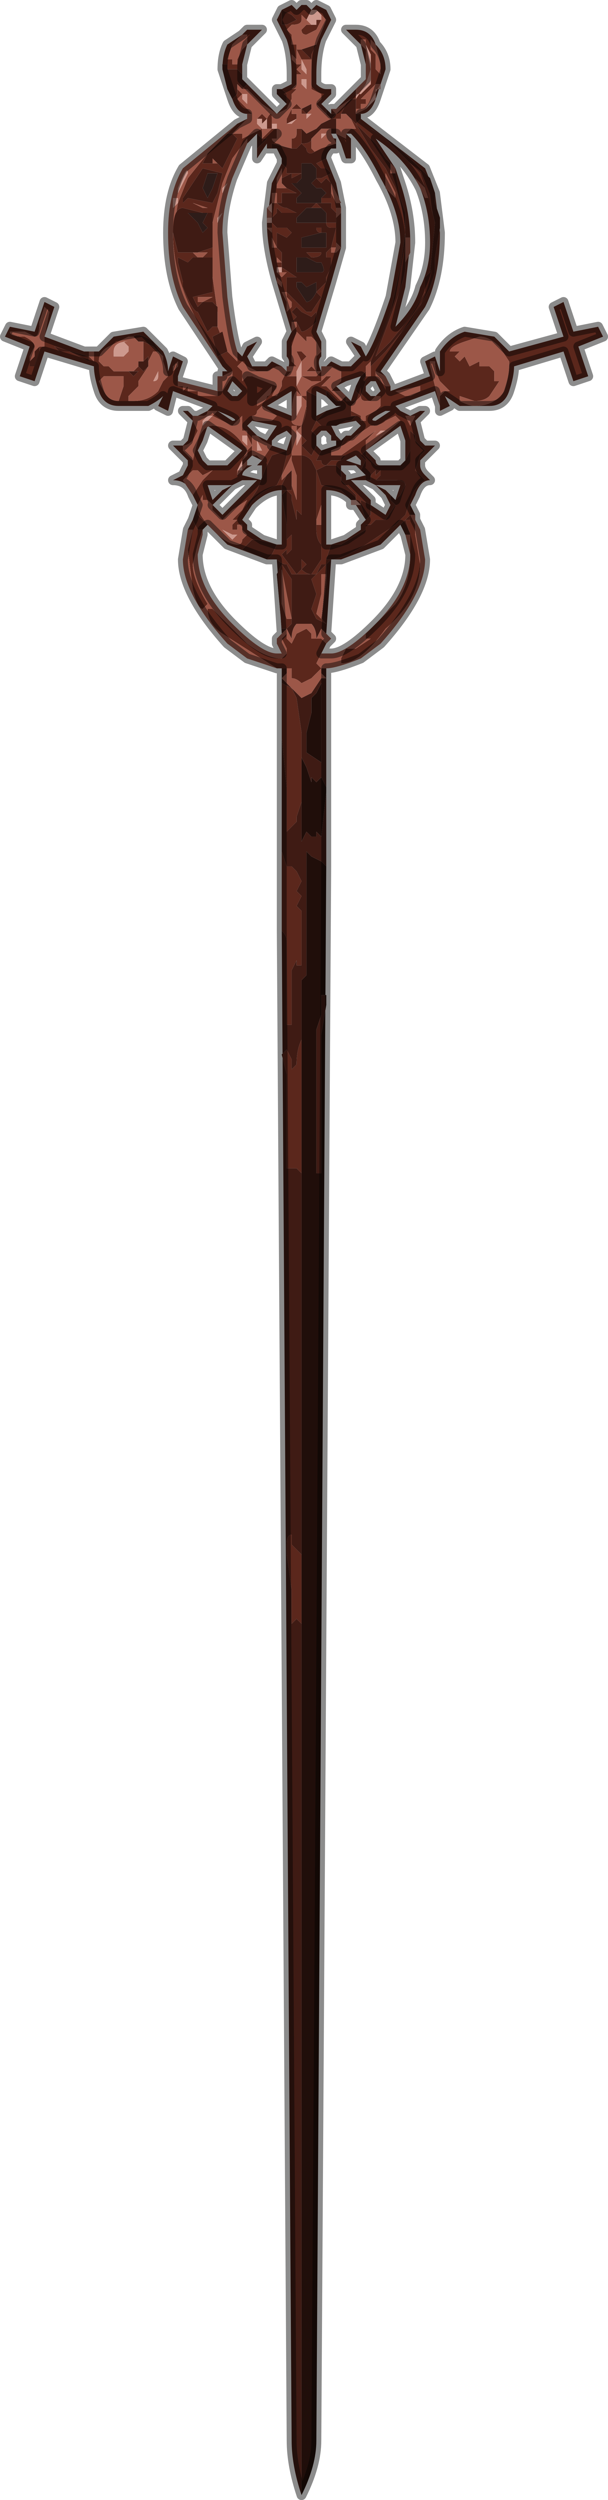 <?xml version="1.0" encoding="UTF-8" standalone="no"?>
<svg xmlns:xlink="http://www.w3.org/1999/xlink" height="25.25px" width="6.15px" xmlns="http://www.w3.org/2000/svg">
  <g transform="matrix(1.0, 0.0, 0.0, 1.0, 3.1, 8.45)">
    <path d="M0.6 -8.1 L0.65 -8.05 0.65 -7.95 0.7 -7.9 0.7 -7.75 0.75 -7.7 0.75 -7.8 0.75 -7.8 0.7 -8.0 0.6 -8.1 0.6 -8.1 M-0.25 -7.55 L-0.15 -7.6 -0.15 -7.7 Q-0.15 -7.9 -0.2 -8.05 L-0.3 -8.25 -0.25 -8.35 -0.15 -8.4 -0.15 -8.4 -0.1 -8.35 -0.05 -8.4 -0.05 -8.4 0.0 -8.4 0.05 -8.35 Q0.05 -8.35 0.1 -8.4 L0.1 -8.4 0.2 -8.35 0.25 -8.25 0.15 -8.05 Q0.1 -7.9 0.1 -7.7 L0.1 -7.6 Q0.15 -7.55 0.2 -7.55 L0.25 -7.55 0.25 -7.5 0.2 -7.45 0.15 -7.4 0.2 -7.35 0.2 -7.35 0.2 -7.3 0.15 -7.35 0.1 -7.4 0.15 -7.45 0.15 -7.5 0.05 -7.55 0.05 -7.9 0.1 -8.0 0.2 -8.25 0.15 -8.3 0.1 -8.35 0.05 -8.35 0.0 -8.25 -0.05 -8.3 -0.05 -8.25 Q-0.05 -8.2 -0.15 -8.2 L-0.2 -8.15 -0.15 -8.1 -0.1 -8.1 -0.15 -8.1 -0.15 -8.1 -0.15 -8.0 -0.1 -8.0 -0.1 -7.95 -0.1 -7.85 -0.15 -7.9 -0.15 -7.85 -0.1 -7.8 -0.05 -7.8 -0.05 -7.8 -0.1 -7.75 -0.05 -7.7 -0.1 -7.7 -0.1 -7.65 -0.1 -7.6 -0.15 -7.55 -0.1 -7.55 -0.15 -7.5 -0.2 -7.5 -0.25 -7.55 M0.25 -7.3 L0.25 -7.35 0.3 -7.3 0.4 -7.4 0.35 -7.3 0.35 -7.3 0.35 -7.25 0.3 -7.25 0.3 -7.25 0.25 -7.25 0.3 -7.3 0.25 -7.3 0.25 -7.3 M0.3 -7.35 L0.45 -7.5 0.5 -7.55 0.5 -7.55 0.5 -7.45 0.45 -7.45 0.5 -7.45 0.45 -7.45 0.45 -7.45 0.3 -7.35 M0.6 -7.65 L0.6 -7.8 0.55 -8.0 0.4 -8.15 0.4 -8.15 0.5 -8.15 Q0.65 -8.15 0.7 -8.0 0.8 -7.9 0.8 -7.75 L0.7 -7.45 Q0.65 -7.3 0.55 -7.3 L0.55 -7.3 0.5 -7.3 0.6 -7.35 0.6 -7.35 0.7 -7.45 0.7 -7.55 0.75 -7.55 0.75 -7.6 0.7 -7.6 0.6 -7.5 0.55 -7.45 0.55 -7.45 0.6 -7.45 0.6 -7.4 0.55 -7.4 0.55 -7.35 0.5 -7.35 0.5 -7.4 0.5 -7.45 0.5 -7.5 0.55 -7.5 0.6 -7.55 0.65 -7.6 0.65 -7.6 0.65 -7.8 0.65 -7.9 0.6 -8.0 0.6 -8.0 0.6 -8.05 0.55 -8.05 0.55 -8.0 0.6 -7.95 0.6 -7.65 M0.55 -7.25 L1.2 -6.75 1.3 -6.5 1.35 -6.1 Q1.35 -5.65 1.2 -5.35 L0.75 -4.7 0.8 -4.65 0.85 -4.55 0.85 -4.5 1.25 -4.65 1.2 -4.8 1.3 -4.85 1.35 -4.7 1.35 -4.9 Q1.45 -5.05 1.6 -5.1 L1.9 -5.05 2.05 -4.9 2.6 -5.05 2.5 -5.35 2.6 -5.4 2.7 -5.1 2.95 -5.15 3.0 -5.05 2.75 -4.95 2.85 -4.65 2.7 -4.6 2.6 -4.9 2.1 -4.75 Q2.1 -4.65 2.05 -4.5 2.0 -4.35 1.85 -4.35 L1.55 -4.35 1.4 -4.45 1.45 -4.35 1.35 -4.3 1.35 -4.35 1.3 -4.5 0.9 -4.35 0.95 -4.3 1.05 -4.25 1.15 -4.3 1.2 -4.3 1.15 -4.25 1.1 -4.2 1.15 -4.0 1.2 -3.95 1.3 -3.95 1.25 -3.9 1.2 -3.85 1.15 -3.8 1.15 -3.75 Q1.15 -3.7 1.2 -3.65 L1.25 -3.6 1.25 -3.6 Q1.15 -3.6 1.1 -3.45 L1.05 -3.35 1.05 -3.25 0.95 -3.15 0.9 -3.1 0.75 -2.95 0.35 -2.8 0.25 -2.8 0.25 -2.8 Q0.35 -2.8 0.6 -2.95 L0.9 -3.15 1.0 -3.25 1.05 -3.4 Q1.1 -3.55 1.2 -3.6 L1.15 -3.65 1.1 -3.7 1.15 -3.85 1.2 -3.9 1.1 -4.0 1.1 -4.05 1.05 -4.1 1.05 -4.0 1.05 -3.9 1.0 -3.8 1.0 -3.9 1.0 -4.0 0.95 -4.15 0.6 -3.9 0.7 -3.8 Q0.7 -3.75 0.75 -3.75 L0.9 -3.75 0.75 -3.75 0.7 -3.75 0.7 -3.75 0.6 -3.85 0.6 -3.9 0.55 -3.85 0.6 -3.8 0.55 -3.7 0.55 -3.7 0.5 -3.75 0.4 -3.75 0.35 -3.75 0.35 -3.7 0.4 -3.65 0.4 -3.6 0.6 -3.65 0.6 -3.65 0.6 -3.6 0.65 -3.6 0.65 -3.65 0.7 -3.7 0.7 -3.65 0.75 -3.7 0.75 -3.65 0.7 -3.6 0.7 -3.6 0.9 -3.6 Q1.0 -3.6 1.0 -3.55 L0.95 -3.45 0.9 -3.4 0.9 -3.4 0.95 -3.55 0.7 -3.55 0.8 -3.5 0.9 -3.4 0.85 -3.45 0.85 -3.4 0.9 -3.35 0.9 -3.35 0.8 -3.2 0.7 -3.2 0.7 -3.2 0.65 -3.15 0.6 -3.15 0.6 -3.1 0.35 -2.95 0.25 -2.95 0.2 -2.8 0.2 -2.8 0.25 -2.8 0.2 -2.75 0.15 -2.75 0.1 -2.65 Q0.1 -2.65 0.05 -2.65 0.0 -2.65 -0.05 -2.65 -0.05 -2.65 -0.1 -2.65 -0.15 -2.65 -0.15 -2.65 L-0.2 -2.75 Q-0.25 -2.75 -0.3 -2.8 L-0.3 -2.8 -0.4 -2.8 -0.8 -2.95 -0.95 -3.1 -1.0 -3.15 -1.1 -3.25 -1.1 -3.35 -1.15 -3.45 Q-1.2 -3.6 -1.35 -3.6 L-1.35 -3.6 -1.25 -3.65 -1.2 -3.75 -1.2 -3.8 -1.25 -3.85 -1.3 -3.9 -1.35 -3.95 -1.25 -3.95 -1.2 -4.0 -1.15 -4.2 -1.2 -4.25 -1.25 -4.3 -1.2 -4.3 -1.15 -4.25 -1.15 -4.25 -1.15 -4.2 -1.1 -4.1 -1.15 -4.0 Q-1.2 -3.95 -1.25 -3.95 L-1.25 -3.9 -1.2 -3.85 -1.15 -3.8 -1.1 -4.0 Q-1.05 -4.15 -0.95 -4.15 -0.75 -4.15 -0.6 -3.9 L-0.6 -3.85 -0.65 -3.8 -0.6 -3.9 -0.55 -3.95 -0.6 -4.05 -0.6 -4.1 -0.65 -4.1 -0.65 -4.15 -0.65 -4.25 -0.7 -4.2 -0.75 -4.15 -0.95 -4.25 -0.9 -4.3 -0.9 -4.3 -0.95 -4.3 -1.0 -4.3 Q-1.0 -4.25 -1.05 -4.25 L-1.1 -4.25 -1.1 -4.25 -1.0 -4.3 -0.95 -4.35 -1.35 -4.5 -1.4 -4.3 -1.5 -4.35 -1.45 -4.45 Q-1.5 -4.4 -1.6 -4.35 L-1.9 -4.35 Q-2.05 -4.35 -2.1 -4.5 -2.15 -4.65 -2.15 -4.75 L-2.65 -4.9 -2.75 -4.6 -2.9 -4.65 -2.8 -4.95 -3.05 -5.05 -3.0 -5.15 -2.75 -5.1 -2.65 -5.4 -2.55 -5.35 -2.65 -5.05 -2.25 -4.9 -2.2 -4.9 -2.2 -4.85 -2.15 -4.8 -2.15 -4.9 -2.1 -4.9 -1.95 -5.05 -1.65 -5.1 -1.45 -4.9 Q-1.4 -4.8 -1.4 -4.7 L-1.35 -4.85 -1.25 -4.8 -1.3 -4.65 -1.3 -4.6 -1.3 -4.55 -1.25 -4.55 -1.25 -4.5 -1.2 -4.55 -1.2 -4.5 -1.15 -4.5 -1.15 -4.5 -1.1 -4.5 -1.1 -4.45 -1.05 -4.45 -1.05 -4.45 -1.0 -4.45 -1.0 -4.45 -0.95 -4.45 -0.95 -4.45 -0.9 -4.45 -0.9 -4.5 -0.9 -4.5 -0.9 -4.5 -0.85 -4.5 -0.85 -4.45 -0.85 -4.5 -0.75 -4.65 -0.75 -4.7 -0.85 -4.65 -0.9 -4.65 -0.85 -4.65 -0.85 -4.7 -0.8 -4.7 -0.85 -4.75 -1.1 -5.2 Q-1.35 -5.65 -1.35 -6.1 L-1.3 -6.4 -1.2 -6.65 -1.0 -6.9 -1.05 -6.8 -0.95 -6.8 Q-0.9 -6.8 -0.9 -6.8 L-0.9 -6.8 -0.85 -6.75 -0.8 -6.85 -0.8 -6.85 -0.75 -6.95 -0.7 -7.05 -0.75 -7.1 -0.8 -7.1 -0.7 -7.2 -0.6 -7.25 -0.75 -7.1 -0.7 -7.1 -0.65 -7.1 -0.65 -7.05 -0.45 -7.15 -0.45 -7.05 -0.35 -7.15 -0.3 -7.15 -0.3 -7.05 -0.35 -7.05 Q-0.35 -7.0 -0.15 -6.95 -0.15 -6.95 -0.15 -7.0 L-0.15 -7.05 Q-0.1 -7.05 -0.1 -7.1 L-0.1 -7.15 -0.05 -7.15 -0.05 -7.15 -0.05 -7.0 -0.05 -7.0 Q0.05 -7.0 0.05 -7.05 L0.15 -7.15 0.1 -7.1 0.05 -7.05 0.05 -6.95 0.1 -6.9 Q0.15 -6.9 0.3 -7.0 L0.25 -7.1 0.25 -7.15 0.25 -7.1 Q0.25 -7.05 0.3 -7.05 L0.3 -7.05 0.3 -7.0 0.15 -6.95 0.05 -6.9 Q0.0 -6.9 0.0 -6.95 L-0.05 -7.0 -0.1 -6.95 -0.15 -6.95 -0.35 -7.0 -0.35 -6.95 -0.4 -6.95 -0.4 -7.0 -0.35 -7.05 -0.3 -7.1 -0.4 -7.0 -0.5 -6.85 -0.5 -6.85 -0.5 -7.0 -0.5 -7.1 -0.5 -6.95 -0.45 -7.0 -0.4 -7.05 -0.45 -7.05 -0.5 -7.1 -0.5 -7.1 -0.6 -7.0 -0.6 -7.05 -0.75 -6.85 -0.85 -6.6 -0.9 -6.4 -0.95 -6.2 -0.95 -5.65 -0.9 -5.3 -0.9 -5.35 -0.95 -5.4 -0.95 -5.4 -1.0 -5.4 -1.05 -5.4 -1.05 -5.4 -1.1 -5.35 -1.1 -5.35 -1.15 -5.45 -0.95 -5.5 -0.95 -5.6 -0.95 -5.85 -1.05 -5.85 -1.05 -5.85 -1.0 -5.9 -1.0 -5.9 -1.1 -5.9 -0.95 -5.95 -0.95 -6.1 -0.95 -6.3 -1.0 -6.3 -1.05 -6.3 -1.25 -6.35 Q-1.35 -6.35 -1.35 -6.1 L-1.3 -5.9 -1.15 -5.9 -1.15 -5.9 -1.1 -5.85 -1.05 -5.85 Q-1.1 -5.85 -1.15 -5.85 -1.2 -5.8 -1.2 -5.8 L-1.3 -5.85 -1.3 -5.8 -1.25 -5.6 -1.25 -5.55 Q-1.15 -5.3 -1.1 -5.3 L-1.0 -5.1 -0.95 -5.15 -0.9 -5.15 -0.9 -5.15 -0.9 -5.15 -0.8 -4.9 -0.7 -4.8 -0.7 -4.9 -0.65 -4.85 -0.6 -4.95 -0.5 -5.0 -0.6 -4.85 -0.55 -4.75 -0.45 -4.75 -0.4 -4.75 -0.35 -4.8 -0.25 -4.75 -0.2 -4.7 Q-0.15 -4.8 -0.2 -4.85 L-0.2 -5.0 -0.15 -5.1 -0.3 -5.6 Q-0.4 -5.95 -0.4 -6.2 L-0.35 -6.6 -0.25 -6.8 -0.25 -6.8 -0.2 -6.75 -0.2 -6.7 -0.15 -6.7 -0.05 -6.7 -0.15 -6.65 -0.15 -6.7 -0.25 -6.65 -0.25 -6.75 -0.3 -6.65 -0.3 -6.55 -0.25 -6.55 -0.2 -6.55 -0.25 -6.6 -0.25 -6.6 -0.2 -6.55 -0.1 -6.5 -0.1 -6.5 -0.25 -6.5 -0.25 -6.4 -0.3 -6.4 Q-0.25 -6.35 -0.2 -6.35 L-0.1 -6.3 -0.1 -6.3 -0.2 -6.3 -0.25 -6.3 -0.3 -6.35 -0.3 -6.35 Q-0.3 -6.3 -0.3 -6.3 L-0.35 -6.25 -0.35 -6.25 -0.35 -6.35 -0.35 -6.4 -0.3 -6.4 -0.3 -6.4 -0.3 -6.5 -0.3 -6.5 -0.3 -6.5 -0.35 -6.5 -0.35 -6.5 -0.35 -6.4 -0.4 -6.35 -0.4 -6.35 -0.4 -6.25 -0.4 -6.2 -0.35 -6.2 -0.35 -6.2 -0.3 -6.15 -0.2 -6.15 -0.15 -6.1 -0.1 -6.1 -0.15 -6.1 -0.2 -6.05 -0.3 -6.1 -0.3 -6.05 -0.3 -5.95 -0.25 -5.9 -0.2 -5.9 -0.2 -5.9 -0.25 -5.9 -0.25 -5.8 -0.25 -5.75 -0.1 -5.65 Q-0.1 -5.65 -0.15 -5.65 L-0.2 -5.65 -0.2 -5.5 -0.15 -5.45 -0.1 -5.4 -0.1 -5.4 -0.05 -5.35 0.0 -5.3 0.05 -5.3 0.15 -5.45 0.15 -5.45 0.1 -5.5 0.15 -5.55 0.15 -5.55 0.2 -5.6 0.2 -5.65 0.25 -5.75 0.25 -5.85 0.2 -5.85 0.2 -5.9 0.25 -5.95 0.3 -6.15 0.3 -6.15 0.25 -6.15 Q0.2 -6.15 0.2 -6.2 L0.25 -6.2 0.3 -6.2 0.3 -6.3 0.25 -6.35 0.25 -6.4 0.15 -6.4 0.15 -6.4 0.15 -6.45 0.2 -6.45 0.25 -6.45 0.25 -6.5 0.3 -6.4 0.35 -6.4 0.25 -6.6 0.25 -6.6 0.25 -6.6 0.2 -6.65 0.15 -6.6 0.15 -6.6 0.1 -6.65 0.15 -6.65 0.25 -6.7 0.2 -6.75 0.15 -6.75 0.1 -6.8 0.1 -6.8 0.2 -6.85 0.2 -6.85 0.3 -6.6 0.35 -6.35 0.3 -6.35 0.3 -6.3 0.3 -6.25 0.35 -6.3 0.35 -6.15 0.35 -6.1 0.35 -5.95 0.3 -6.0 0.3 -5.95 0.25 -5.95 0.25 -5.9 0.3 -5.9 0.35 -5.95 0.25 -5.6 0.1 -5.1 0.15 -5.0 0.15 -4.85 Q0.1 -4.8 0.15 -4.7 L0.2 -4.75 0.25 -4.8 0.35 -4.75 0.35 -4.75 0.4 -4.75 0.45 -4.75 0.55 -4.85 0.45 -5.0 0.55 -4.95 0.6 -4.85 Q0.7 -5.0 0.85 -5.45 L0.95 -6.0 Q0.95 -6.3 0.75 -6.65 0.6 -6.95 0.45 -7.1 L0.4 -7.1 0.4 -7.1 0.45 -7.05 0.45 -6.9 0.45 -6.85 0.4 -6.85 0.35 -7.0 0.3 -7.1 Q0.3 -7.1 0.4 -7.05 L0.4 -7.1 0.45 -7.15 0.45 -7.15 0.5 -7.15 0.45 -7.25 0.5 -7.2 0.5 -7.2 0.65 -6.95 0.8 -6.75 0.9 -6.55 Q1.0 -6.25 1.0 -6.1 L0.95 -5.75 0.85 -5.3 0.65 -4.8 0.65 -4.8 0.6 -4.75 0.6 -4.75 0.6 -4.7 0.55 -4.65 0.55 -4.65 0.4 -4.6 0.3 -4.55 0.3 -4.55 0.4 -4.45 0.45 -4.4 0.45 -4.4 0.4 -4.4 0.4 -4.45 0.35 -4.4 0.3 -4.4 0.2 -4.5 0.2 -4.5 0.2 -4.45 0.1 -4.5 0.1 -4.45 0.0 -4.5 0.0 -4.5 0.05 -4.55 0.15 -4.6 0.05 -4.6 -0.05 -4.65 0.0 -4.65 0.05 -4.65 0.1 -4.65 0.15 -4.7 0.05 -4.7 0.0 -4.7 0.05 -4.75 0.1 -4.7 0.1 -4.85 0.15 -4.9 0.1 -5.0 0.05 -5.05 0.0 -5.05 0.0 -5.0 -0.05 -5.05 -0.1 -5.1 -0.15 -4.95 -0.15 -4.8 -0.1 -4.75 -0.1 -4.75 -0.2 -4.75 -0.2 -4.7 -0.15 -4.7 -0.2 -4.65 Q-0.2 -4.65 -0.1 -4.65 L-0.1 -4.55 -0.05 -4.45 0.0 -4.45 0.0 -4.4 -0.05 -4.45 -0.1 -4.5 Q-0.15 -4.45 -0.15 -4.2 -0.15 -4.15 -0.05 -4.15 L0.0 -4.35 Q0.0 -4.25 -0.05 -4.15 L-0.05 -4.05 -0.05 -4.05 0.0 -4.0 -0.05 -3.95 0.0 -3.9 0.05 -3.85 0.1 -3.95 0.15 -3.9 0.15 -3.9 0.15 -3.9 0.1 -3.8 0.15 -3.8 Q0.15 -3.75 0.2 -3.75 L0.25 -3.8 0.25 -3.8 0.35 -3.8 0.4 -3.85 0.35 -3.85 0.7 -4.1 0.7 -4.1 0.65 -4.05 0.6 -4.0 0.6 -3.9 0.95 -4.2 0.9 -4.25 0.8 -4.2 Q0.75 -4.15 0.65 -4.15 L0.65 -4.15 0.5 -4.05 Q0.4 -3.95 0.25 -3.9 L0.35 -3.95 0.4 -4.05 0.45 -4.05 0.55 -4.15 0.55 -4.15 0.5 -4.2 0.25 -4.15 0.3 -4.05 0.35 -4.0 0.3 -4.0 0.3 -4.0 0.25 -4.0 0.25 -4.05 0.2 -4.1 0.15 -4.1 0.1 -4.05 0.05 -4.1 0.1 -4.2 0.1 -4.25 0.2 -4.3 0.15 -4.25 0.1 -4.2 0.15 -4.15 0.2 -4.15 0.2 -4.15 0.25 -4.15 0.3 -4.15 0.4 -4.2 0.45 -4.2 0.5 -4.25 0.45 -4.25 0.45 -4.3 0.55 -4.25 0.55 -4.2 Q0.55 -4.2 0.6 -4.2 L0.6 -4.25 0.7 -4.3 Q0.75 -4.35 0.75 -4.35 L0.75 -4.45 0.7 -4.45 0.65 -4.4 0.6 -4.4 0.6 -4.4 Q0.55 -4.4 0.55 -4.45 L0.6 -4.6 Q0.55 -4.6 0.6 -4.65 L0.6 -4.7 0.6 -4.65 0.65 -4.65 0.65 -4.7 0.65 -4.75 0.8 -4.9 1.05 -5.2 1.2 -5.45 1.25 -5.55 1.3 -5.7 1.3 -5.85 1.35 -6.15 1.35 -6.25 1.3 -6.4 1.3 -6.5 1.25 -6.65 1.15 -6.75 Q0.85 -7.05 0.65 -7.15 L0.65 -7.15 0.8 -7.05 0.95 -6.9 1.15 -6.7 1.25 -6.4 1.3 -6.2 1.25 -5.7 1.2 -5.65 1.2 -5.5 1.05 -5.25 0.85 -5.0 0.7 -4.85 0.85 -5.25 Q1.0 -5.65 1.0 -5.75 L1.0 -5.85 1.0 -5.8 1.05 -5.9 1.05 -6.05 1.0 -6.05 1.0 -6.0 1.0 -6.3 0.95 -6.45 0.9 -6.7 0.85 -6.7 0.9 -6.7 0.9 -6.75 0.95 -6.6 Q1.05 -6.3 1.05 -6.0 L1.0 -5.55 0.9 -5.15 Q1.1 -5.35 1.15 -5.55 1.25 -5.75 1.25 -6.0 1.25 -6.3 1.15 -6.55 1.0 -6.85 0.7 -7.05 L0.9 -6.75 0.85 -6.8 0.85 -6.8 0.8 -6.85 0.7 -7.0 0.55 -7.15 0.5 -7.2 0.55 -7.25 0.55 -7.25 M-0.25 0.95 L-0.25 0.1 -0.25 0.15 -0.2 0.3 -0.15 0.3 -0.1 0.35 -0.05 0.45 -0.1 0.55 -0.05 0.6 -0.1 0.7 -0.05 0.75 -0.05 1.1 -0.05 1.2 -0.05 1.3 -0.1 1.3 -0.1 1.25 -0.15 1.35 -0.15 1.5 -0.15 1.7 -0.15 1.9 -0.2 1.9 -0.2 1.8 -0.2 1.05 Q-0.2 1.0 -0.25 0.95 L-0.25 0.95 M-1.2 -3.1 L-1.15 -3.2 -1.1 -3.1 -1.05 -3.1 -1.05 -3.1 -1.1 -2.95 -1.15 -2.75 Q-1.15 -2.6 -1.0 -2.35 L-1.05 -2.3 Q-1.1 -2.3 -1.15 -2.5 L-1.2 -2.9 -1.15 -3.1 -1.2 -3.1 M-0.6 -7.3 L-0.6 -7.3 Q-0.7 -7.3 -0.75 -7.45 L-0.85 -7.75 Q-0.85 -7.9 -0.8 -8.0 L-0.65 -8.1 -0.65 -8.1 -0.6 -8.15 -0.55 -8.15 -0.45 -8.15 -0.45 -8.15 -0.6 -8.0 -0.65 -7.8 -0.65 -7.65 -0.65 -7.7 -0.7 -7.75 -0.7 -7.75 -0.75 -7.75 -0.8 -7.75 -0.8 -7.8 -0.85 -7.8 -0.85 -7.75 -0.8 -7.55 -0.75 -7.45 -0.7 -7.5 -0.7 -7.55 -0.65 -7.5 -0.7 -7.45 -0.7 -7.45 -0.6 -7.35 -0.55 -7.3 -0.6 -7.3 M-0.6 -7.6 L-0.55 -7.55 -0.3 -7.3 -0.25 -7.35 -0.2 -7.4 Q-0.2 -7.4 -0.2 -7.45 L-0.2 -7.5 -0.15 -7.5 -0.15 -7.45 -0.2 -7.35 -0.3 -7.3 -0.3 -7.3 -0.45 -7.4 -0.6 -7.55 -0.65 -7.55 -0.65 -7.55 -0.6 -7.6 M0.15 -8.25 L0.15 -8.25 0.1 -8.15 0.0 -8.1 Q-0.05 -8.1 -0.05 -8.15 L0.0 -8.2 0.1 -8.2 0.1 -8.2 0.1 -8.25 0.15 -8.25 M0.05 -7.85 L0.0 -7.85 -0.05 -7.85 -0.1 -7.95 -0.05 -7.95 0.0 -7.9 0.05 -7.85 M1.3 -6.5 L1.3 -6.55 1.3 -6.5 M1.1 -6.65 L1.1 -6.65 1.2 -6.45 1.25 -6.45 1.2 -6.55 1.1 -6.65 M0.3 -7.1 L0.3 -7.1 M0.05 -7.35 L0.0 -7.3 -0.05 -7.3 -0.05 -7.35 -0.1 -7.35 -0.15 -7.35 -0.1 -7.4 -0.1 -7.4 0.0 -7.3 0.05 -7.35 M0.0 -7.3 L0.0 -7.3 M0.1 -6.35 L0.05 -6.35 0.05 -6.35 0.1 -6.4 0.15 -6.35 0.15 -6.35 0.1 -6.35 M0.8 -6.7 L0.8 -6.55 0.9 -6.45 0.9 -6.5 0.85 -6.6 0.8 -6.7 M0.15 -6.1 L0.15 -6.1 Q0.1 -6.1 0.1 -6.15 L0.15 -6.15 0.15 -6.1 M0.1 -5.9 L0.15 -5.9 0.15 -5.9 Q0.15 -5.85 0.05 -5.85 L0.0 -5.9 Q0.05 -5.9 0.1 -5.9 M0.0 -5.65 L0.05 -5.65 0.05 -5.65 0.0 -5.65 0.0 -5.65 M-0.05 -4.65 L-0.05 -4.65 M0.35 -4.4 L0.4 -4.45 0.35 -4.5 0.3 -4.5 0.25 -4.5 0.35 -4.4 M-0.1 -5.2 L-0.05 -5.1 Q0.0 -5.1 0.1 -5.2 L0.1 -5.3 0.05 -5.25 -0.05 -5.3 -0.1 -5.35 -0.15 -5.3 -0.1 -5.25 -0.15 -5.2 -0.15 -5.25 -0.15 -5.2 -0.15 -5.1 -0.1 -5.15 -0.1 -5.2 M0.9 -5.15 L0.9 -5.15 0.9 -5.15 M1.6 -5.0 Q1.45 -4.95 1.45 -4.9 L1.5 -4.9 1.55 -4.9 1.55 -4.9 1.5 -4.85 1.55 -4.8 1.6 -4.85 1.65 -4.75 1.75 -4.8 1.75 -4.75 1.8 -4.75 1.75 -4.75 1.8 -4.75 1.8 -4.75 1.85 -4.75 1.85 -4.75 1.9 -4.7 1.9 -4.6 1.95 -4.6 1.85 -4.45 Q1.8 -4.4 1.7 -4.4 L1.55 -4.45 1.55 -4.4 Q1.65 -4.35 1.7 -4.35 1.9 -4.35 2.0 -4.5 2.05 -4.65 2.05 -4.75 L2.05 -4.8 1.95 -4.95 Q1.85 -5.05 1.75 -5.05 L1.6 -5.0 M1.25 -4.75 L1.35 -4.35 1.35 -4.45 1.4 -4.5 1.45 -4.5 1.35 -4.6 Q1.3 -4.7 1.3 -4.8 L1.25 -4.8 1.25 -4.75 M1.15 -4.55 L1.15 -4.55 0.9 -4.5 1.0 -4.45 1.05 -4.45 1.15 -4.5 1.15 -4.55 M1.1 -4.25 L1.0 -4.25 1.0 -4.25 1.05 -4.15 1.05 -4.15 1.1 -4.25 M-0.05 -4.05 L-0.05 -4.05 -0.05 -4.15 -0.1 -4.1 -0.1 -4.15 -0.15 -4.15 -0.15 -4.15 -0.15 -4.0 -0.15 -3.85 -0.2 -3.75 -0.25 -3.65 -0.25 -3.6 -0.2 -3.65 -0.25 -3.55 -0.25 -3.5 -0.2 -3.5 -0.25 -3.45 -0.2 -3.15 -0.2 -3.0 -0.15 -3.05 -0.15 -2.9 -0.2 -2.85 -0.2 -2.9 -0.25 -2.85 -0.1 -2.65 Q-0.1 -2.65 -0.05 -2.7 L-0.05 -2.75 -0.05 -2.8 0.0 -2.75 -0.05 -2.7 Q0.0 -2.65 0.05 -2.65 L0.15 -2.8 0.15 -2.95 0.15 -3.55 0.35 -3.5 0.45 -3.4 Q0.35 -3.5 0.2 -3.5 L0.2 -2.95 0.25 -2.95 0.4 -3.0 0.55 -3.1 0.55 -3.15 0.6 -3.2 0.5 -3.35 0.5 -3.35 0.55 -3.35 0.5 -3.4 0.5 -3.45 0.45 -3.5 0.35 -3.6 0.35 -3.7 0.3 -3.75 0.3 -3.75 0.2 -3.75 0.1 -3.7 0.05 -3.8 Q0.0 -3.85 -0.05 -3.85 L-0.05 -3.8 -0.05 -3.25 -0.1 -3.3 -0.1 -3.3 -0.1 -3.2 -0.15 -3.4 -0.15 -3.45 -0.2 -3.5 -0.2 -3.5 -0.15 -3.5 -0.15 -3.6 -0.15 -3.55 -0.1 -3.4 -0.1 -3.4 -0.1 -3.45 -0.1 -3.65 -0.15 -3.8 -0.15 -3.85 -0.05 -3.85 -0.05 -4.05 M0.55 -3.35 L0.55 -3.35 0.6 -3.2 0.65 -3.25 0.65 -3.35 0.55 -3.4 0.55 -3.35 M0.45 -3.4 L0.45 -3.4 M-0.05 -4.45 L-0.05 -4.45 M0.7 -4.65 L0.75 -4.6 0.8 -4.55 0.8 -4.55 0.85 -4.55 0.8 -4.65 0.7 -4.7 0.7 -4.65 M0.7 -4.6 L0.65 -4.6 0.6 -4.55 0.6 -4.5 0.65 -4.45 0.7 -4.45 0.75 -4.5 0.75 -4.5 0.7 -4.6 M0.55 -4.45 L0.55 -4.45 0.5 -4.4 0.45 -4.4 0.5 -4.55 0.5 -4.5 0.55 -4.45 M0.25 -4.65 L0.25 -4.65 0.15 -4.55 0.2 -4.55 0.25 -4.5 0.35 -4.6 0.35 -4.7 0.25 -4.75 0.15 -4.75 Q0.15 -4.7 0.15 -4.65 L0.15 -4.6 0.2 -4.65 0.2 -4.65 0.25 -4.65 M0.45 -4.4 L0.45 -4.4 M0.25 -3.85 L0.3 -3.85 0.3 -3.85 Q0.25 -3.85 0.25 -3.85 M0.55 -3.75 L0.55 -3.8 0.5 -3.85 0.4 -3.8 0.55 -3.75 0.55 -3.75 M0.85 -4.3 L0.8 -4.3 Q0.6 -4.2 0.7 -4.2 L0.85 -4.3 M0.6 -3.6 L0.45 -3.6 0.65 -3.4 0.65 -3.35 0.8 -3.25 0.85 -3.35 0.8 -3.45 0.7 -3.55 0.6 -3.6 M0.15 -3.2 L0.15 -2.95 Q0.1 -3.0 0.1 -3.1 L0.1 -3.5 Q0.1 -3.7 0.1 -3.7 L0.15 -3.55 0.15 -3.35 0.15 -3.35 0.1 -3.2 0.1 -3.15 0.15 -3.15 0.15 -3.2 M0.2 -2.65 L0.15 -2.65 0.15 -2.45 0.1 -2.25 0.15 -2.2 0.15 -2.2 0.2 -2.65 M0.2 -2.75 L0.2 -2.55 0.15 -2.2 0.2 -2.15 0.1 -2.2 0.05 -2.3 0.1 -2.45 0.05 -2.6 0.1 -2.65 0.2 -2.75 M0.65 -2.95 L0.65 -2.95 0.75 -3.0 0.75 -3.0 0.65 -2.95 M1.05 -3.05 L1.0 -3.2 1.05 -3.2 1.05 -3.25 1.1 -3.15 1.1 -3.05 1.15 -2.75 Q1.15 -2.4 0.8 -2.1 0.55 -1.75 0.35 -1.75 L0.35 -1.8 0.4 -1.9 0.5 -1.9 0.65 -2.0 0.65 -2.0 0.6 -2.0 0.6 -2.05 0.9 -2.35 Q1.05 -2.55 1.05 -2.85 L1.05 -3.05 M0.05 -2.0 L0.05 -2.0 Q0.1 -2.0 0.15 -2.0 L0.15 -2.0 0.2 -1.95 0.15 -1.85 0.1 -1.75 0.1 -1.75 0.15 -1.7 0.05 -1.6 -0.05 -1.55 Q-0.1 -1.6 -0.15 -1.6 L-0.15 -1.7 -0.2 -1.7 -0.3 -1.7 -0.85 -2.05 Q-1.0 -2.15 -1.0 -2.3 L-1.0 -2.3 -0.95 -2.3 Q-0.95 -2.3 -0.9 -2.25 L-0.85 -2.2 -0.75 -2.1 -0.7 -2.05 -0.6 -1.95 Q-0.4 -1.8 -0.25 -1.8 L-0.2 -1.85 -0.2 -1.9 -0.25 -2.0 -0.2 -2.05 -0.2 -2.0 Q-0.15 -1.95 -0.15 -1.95 L-0.1 -2.05 0.0 -2.1 0.05 -2.05 0.05 -2.0 M-0.05 -0.35 L-0.05 -0.35 -0.1 -0.2 -0.1 -0.15 -0.2 -0.05 -0.2 -0.5 -0.25 -1.0 -0.25 -1.55 -0.15 -1.5 -0.1 -1.4 -0.05 -1.05 -0.05 -0.7 -0.05 -0.35 M-0.05 2.05 L-0.05 3.4 -0.1 3.35 -0.2 3.35 -0.2 3.0 -0.2 2.4 -0.25 2.2 -0.2 2.15 -0.15 2.25 -0.15 2.35 -0.1 2.3 Q-0.1 2.15 -0.05 2.05 M-0.05 7.25 L-0.05 8.0 -0.05 7.95 -0.1 7.9 -0.15 7.95 Q-0.15 7.75 -0.15 7.6 L-0.2 7.25 -0.2 7.15 Q-0.2 7.05 -0.15 7.05 L-0.15 7.15 -0.05 7.25 -0.05 7.25 M-0.25 -8.35 L-0.25 -8.25 -0.25 -8.2 -0.2 -8.2 -0.1 -8.25 -0.15 -8.3 -0.25 -8.35 M-0.65 -8.1 L-0.75 -8.0 -0.8 -7.85 -0.8 -7.85 -0.75 -7.85 -0.75 -7.8 -0.7 -7.8 -0.7 -7.85 -0.65 -7.95 -0.6 -8.0 -0.6 -8.1 -0.65 -8.1 M-0.65 -7.5 L-0.65 -7.5 M-2.75 -4.9 L-2.75 -4.9 -2.7 -4.95 -2.65 -4.95 -2.65 -5.05 -2.6 -5.3 -2.65 -5.35 -2.7 -5.2 Q-2.7 -5.05 -2.75 -5.05 L-2.85 -5.1 -2.95 -5.1 -3.0 -5.1 Q-3.0 -5.05 -2.85 -5.05 -2.75 -5.0 -2.75 -4.95 L-2.8 -4.85 -2.8 -4.8 -2.8 -4.75 -2.75 -4.75 -2.7 -4.9 -2.7 -4.95 -2.75 -4.9 M-0.2 -7.2 L-0.2 -7.25 -0.15 -7.35 -0.15 -7.3 -0.1 -7.3 -0.1 -7.25 -0.2 -7.2 M-0.4 -7.15 L-0.4 -7.2 -0.4 -7.25 -0.45 -7.2 -0.45 -7.25 -0.5 -7.25 -0.45 -7.3 -0.4 -7.25 -0.4 -7.25 -0.4 -7.25 Q-0.35 -7.35 -0.35 -7.25 L-0.35 -7.2 -0.35 -7.15 -0.35 -7.15 -0.4 -7.15 M-0.85 -6.7 L-1.05 -6.75 -1.15 -6.6 -1.25 -6.45 -1.25 -6.4 -1.2 -6.45 -0.95 -6.4 -0.9 -6.5 -0.85 -6.7 -0.85 -6.7 M-1.0 -6.35 L-1.0 -6.35 -1.15 -6.4 -1.15 -6.4 -1.05 -6.35 -1.0 -6.35 M-0.35 -6.25 L-0.35 -6.25 M-1.75 -5.05 L-1.8 -5.05 -2.0 -4.95 Q-2.1 -4.9 -2.1 -4.8 L-2.05 -4.75 -2.0 -4.75 -1.95 -4.7 -1.95 -4.7 -1.9 -4.7 -1.9 -4.7 -1.85 -4.7 -1.85 -4.7 -1.8 -4.7 -1.75 -4.65 -1.7 -4.7 -1.75 -4.7 -1.7 -4.75 -1.7 -4.75 -1.65 -4.7 -1.6 -4.75 -1.6 -4.75 -1.7 -4.6 -1.7 -4.55 -1.75 -4.5 -1.8 -4.45 -1.8 -4.4 Q-1.8 -4.4 -1.75 -4.4 -1.6 -4.4 -1.5 -4.5 L-1.45 -4.6 -1.4 -4.65 -1.45 -4.8 -1.45 -4.85 -1.45 -4.85 -1.55 -5.0 Q-1.7 -5.1 -1.75 -5.05 L-1.75 -5.05 M-1.65 -5.0 L-1.55 -4.95 -1.5 -4.9 -1.55 -4.9 -1.6 -4.8 -1.6 -4.75 -1.6 -4.75 -1.6 -4.85 -1.65 -4.8 -1.65 -5.0 M-0.3 -5.8 L-0.25 -5.8 -0.3 -5.85 -0.35 -5.9 -0.3 -5.85 -0.3 -5.8 M-0.35 -6.15 L-0.35 -6.15 -0.4 -6.15 -0.4 -6.15 -0.35 -6.1 -0.35 -6.15 M-0.35 -6.05 L-0.35 -6.05 -0.35 -5.95 -0.3 -5.95 -0.35 -6.05 M-1.1 -5.45 L-1.1 -5.4 -1.05 -5.4 -0.95 -5.45 -1.0 -5.45 -1.1 -5.45 M-0.25 -5.75 L-0.3 -5.75 -0.3 -5.75 -0.3 -5.7 -0.25 -5.65 -0.2 -5.7 -0.2 -5.7 -0.25 -5.7 -0.25 -5.75 M-0.3 -5.65 L-0.3 -5.6 -0.25 -5.55 -0.25 -5.6 -0.3 -5.65 M-0.95 -5.05 L-0.9 -4.85 -0.8 -4.9 -0.85 -5.1 -0.95 -5.05 M-0.9 -5.15 L-0.9 -5.15 M-0.1 -4.9 L-0.05 -4.9 0.0 -4.85 -0.05 -4.8 -0.1 -4.9 M-0.2 -5.45 L-0.2 -5.5 -0.25 -5.5 -0.2 -5.4 -0.2 -5.3 -0.15 -5.35 -0.15 -5.4 -0.2 -5.45 M-0.3 -4.75 L-0.4 -4.7 -0.5 -4.7 -0.6 -4.75 -0.65 -4.8 -0.65 -4.8 -0.7 -4.75 -0.65 -4.7 -0.65 -4.6 -0.65 -4.6 -0.6 -4.65 -0.6 -4.65 -0.55 -4.65 -0.3 -4.55 -0.35 -4.45 -0.3 -4.45 -0.25 -4.55 -0.25 -4.6 -0.2 -4.7 -0.25 -4.75 -0.3 -4.75 M-0.4 -4.5 L-0.5 -4.4 -0.5 -4.35 Q-0.4 -4.4 -0.4 -4.45 -0.35 -4.45 -0.35 -4.55 L-0.4 -4.5 M-0.5 -4.6 L-0.35 -4.55 -0.35 -4.55 -0.45 -4.45 -0.55 -4.4 -0.55 -4.4 -0.55 -4.55 -0.6 -4.65 -0.5 -4.6 -0.6 -4.65 -0.55 -4.55 -0.55 -4.4 -0.55 -4.4 -0.45 -4.45 -0.35 -4.55 -0.35 -4.55 -0.5 -4.6 M-0.15 -4.5 L-0.4 -4.35 -0.15 -4.25 -0.15 -4.5 M-0.8 -4.5 L-0.75 -4.45 -0.7 -4.45 -0.65 -4.5 -0.7 -4.55 -0.75 -4.6 -0.8 -4.5 -0.8 -4.5 M-0.55 -4.25 Q-0.55 -4.2 -0.5 -4.2 L-0.35 -4.2 -0.3 -4.25 -0.45 -4.35 -0.5 -4.3 Q-0.5 -4.25 -0.55 -4.25 L-0.55 -4.25 M-0.55 -4.05 L-0.55 -3.95 -0.55 -3.85 -0.5 -3.85 -0.45 -3.8 -0.35 -3.95 -0.45 -4.0 -0.5 -4.05 -0.55 -4.05 M-0.6 -4.15 L-0.5 -4.05 -0.4 -4.0 -0.3 -4.15 -0.55 -4.2 -0.6 -4.15 -0.6 -4.15 M-0.9 -4.3 L-0.75 -4.2 Q-0.65 -4.2 -0.9 -4.3 L-0.9 -4.3 M-1.0 -3.75 L-0.8 -3.75 -0.75 -3.8 -0.65 -3.9 -1.0 -4.15 -1.05 -4.0 -1.1 -3.9 -1.05 -3.8 -1.0 -3.75 M-0.6 -3.75 L-0.6 -3.75 -0.55 -3.75 -0.5 -3.75 -0.55 -3.75 Q-0.65 -3.7 -0.65 -3.65 L-0.45 -3.6 -0.45 -3.7 -0.45 -3.75 -0.5 -3.75 -0.45 -3.8 -0.55 -3.85 -0.6 -3.8 -0.6 -3.8 -0.6 -3.8 -0.7 -3.7 -0.7 -3.65 -0.65 -3.7 -0.6 -3.75 M-0.5 -3.75 L-0.5 -3.75 M-0.2 -3.9 L-0.2 -3.9 -0.15 -4.05 -0.2 -4.1 -0.3 -4.05 -0.35 -4.0 -0.35 -3.95 -0.2 -3.9 -0.35 -3.85 -0.4 -3.75 -0.5 -3.5 -0.6 -3.35 -0.6 -3.3 Q-0.55 -3.45 -0.3 -3.55 L-0.25 -3.65 -0.2 -3.85 -0.2 -3.9 M-1.35 -4.7 L-1.3 -4.75 -1.3 -4.8 -1.35 -4.75 -1.35 -4.7 M-1.85 -4.65 L-1.95 -4.65 -2.0 -4.65 -2.05 -4.65 -2.05 -4.65 -2.1 -4.6 -2.05 -4.5 Q-2.0 -4.4 -1.9 -4.4 L-1.85 -4.55 -1.85 -4.65 M-1.1 -3.7 L-1.15 -3.7 -1.25 -3.6 -1.15 -3.45 -1.05 -3.6 -0.95 -3.7 -1.05 -3.65 -1.1 -3.7 M-1.05 -3.4 L-1.05 -3.45 -1.1 -3.35 Q-1.1 -3.25 -0.95 -3.1 -0.8 -2.95 -0.7 -2.95 -0.65 -2.95 -0.65 -3.0 -0.6 -3.05 -0.6 -3.05 L-0.65 -3.1 -0.65 -3.15 -0.7 -3.15 -0.7 -3.1 -0.75 -3.1 -0.75 -3.15 -0.7 -3.2 -0.75 -3.2 -0.65 -3.3 -0.6 -3.4 -0.75 -3.3 -0.85 -3.2 -0.95 -3.3 -0.95 -3.35 -1.0 -3.4 -1.05 -3.4 M-0.15 -3.7 L-0.15 -3.7 -0.15 -3.7 M-0.55 -3.6 L-0.55 -3.6 -0.6 -3.6 -0.65 -3.6 -0.6 -3.6 -0.65 -3.6 -0.75 -3.55 -0.85 -3.45 -0.95 -3.35 -0.85 -3.25 -0.7 -3.4 -0.6 -3.5 -0.5 -3.6 -0.55 -3.6 M-0.75 -3.55 L-1.0 -3.55 -0.95 -3.4 -0.85 -3.5 -0.75 -3.55 M-0.6 -3.15 L-0.6 -3.1 -0.45 -3.0 -0.3 -2.95 -0.25 -2.95 -0.25 -3.5 Q-0.4 -3.5 -0.55 -3.35 L-0.65 -3.2 -0.6 -3.15 -0.6 -3.15 M-0.65 -2.9 L-0.65 -2.9 -0.4 -2.8 -0.35 -2.85 -0.3 -2.95 -0.5 -3.0 -0.55 -3.0 -0.65 -2.9 M-0.3 -2.65 L-0.25 -2.75 -0.15 -2.6 -0.15 -2.15 -0.2 -2.1 -0.25 -2.1 -0.3 -2.65 M-0.25 -2.7 L-0.25 -2.35 -0.2 -2.2 Q-0.15 -2.2 -0.15 -2.2 L-0.25 -2.7 -0.25 -2.7 M-2.2 -4.8 L-2.2 -4.85 -2.55 -4.95 -2.5 -4.9 -2.4 -4.9 -2.2 -4.8 M-2.1 -4.75 L-2.1 -4.7 -2.1 -4.7 -2.1 -4.75" fill="#5b271c" fill-rule="evenodd" stroke="none"/>
    <path d="M0.6 -8.1 L0.6 -8.1 0.7 -8.0 0.75 -7.8 0.75 -7.8 0.75 -7.7 0.7 -7.75 0.7 -7.9 0.65 -7.95 0.65 -8.05 0.6 -8.1 M0.25 -7.35 L0.25 -7.35 0.3 -7.35 0.3 -7.35 0.45 -7.45 0.45 -7.45 0.45 -7.45 0.4 -7.4 0.4 -7.4 0.3 -7.3 0.25 -7.35 0.3 -7.35 0.25 -7.35 M0.5 -7.55 L0.6 -7.65 0.6 -7.95 0.55 -8.0 0.55 -8.05 0.6 -8.05 0.6 -8.0 0.6 -8.0 0.65 -7.75 0.6 -7.6 0.5 -7.45 0.5 -7.45 0.45 -7.45 0.5 -7.45 0.5 -7.55 M1.1 -3.25 L1.1 -3.2 1.15 -3.1 1.2 -2.8 Q1.2 -2.45 0.75 -1.95 L0.55 -1.8 Q0.3 -1.7 0.2 -1.7 L0.2 -1.7 0.15 -1.7 0.15 -1.65 0.2 -1.6 0.15 -1.6 0.05 -1.45 -0.05 -1.4 -0.1 -1.45 -0.1 -1.45 -0.25 -1.6 -0.2 -1.65 -0.2 -1.7 -0.25 -1.7 -0.3 -1.7 -0.6 -1.8 -0.8 -1.95 Q-1.25 -2.45 -1.25 -2.8 L-1.2 -3.1 -1.2 -3.1 -1.15 -3.1 -1.2 -2.9 -1.15 -2.5 Q-1.1 -2.3 -1.05 -2.3 L-1.0 -2.35 Q-1.15 -2.6 -1.15 -2.75 L-1.1 -2.95 -1.05 -3.1 -1.05 -3.1 -1.05 -3.05 -1.1 -2.85 Q-1.1 -2.5 -0.75 -2.15 -0.45 -1.85 -0.3 -1.85 L-0.25 -1.85 -0.3 -1.95 -0.3 -2.0 -0.25 -2.05 -0.2 -2.1 -0.15 -2.0 Q-0.15 -2.1 -0.1 -2.15 L-0.05 -2.15 0.05 -2.15 Q0.1 -2.1 0.1 -2.0 L0.15 -2.1 0.2 -2.05 0.25 -2.0 0.2 -1.95 0.15 -1.85 0.25 -1.85 Q0.4 -1.85 0.7 -2.15 1.05 -2.5 1.05 -2.85 L1.0 -3.05 1.05 -3.05 1.05 -2.85 Q1.05 -2.55 0.9 -2.35 L0.6 -2.05 0.6 -2.0 0.65 -2.0 0.65 -2.0 0.5 -1.9 0.4 -1.9 0.35 -1.8 0.35 -1.75 Q0.55 -1.75 0.8 -2.1 1.15 -2.4 1.15 -2.75 L1.1 -3.05 1.1 -3.15 1.05 -3.25 1.1 -3.25 M-1.15 -4.25 L-1.1 -4.25 -1.1 -4.25 -1.1 -4.25 -1.05 -4.25 Q-1.0 -4.25 -1.0 -4.3 L-0.95 -4.3 -0.9 -4.3 -0.9 -4.3 -0.95 -4.25 -0.75 -4.15 -0.7 -4.2 -0.65 -4.25 -0.65 -4.15 -0.65 -4.1 -0.6 -4.1 -0.6 -4.05 -0.55 -3.95 -0.6 -3.9 -0.65 -3.8 -0.6 -3.85 -0.6 -3.9 Q-0.75 -4.15 -0.95 -4.15 -1.05 -4.15 -1.1 -4.0 L-1.15 -3.8 -1.2 -3.85 -1.25 -3.9 -1.25 -3.95 Q-1.2 -3.95 -1.15 -4.0 L-1.1 -4.1 -1.15 -4.2 -1.15 -4.25 -1.15 -4.25 M-2.25 -4.9 L-2.15 -4.9 -2.15 -4.8 -2.2 -4.85 -2.2 -4.9 -2.25 -4.9 M-1.3 -4.6 L-0.9 -4.5 -0.9 -4.55 -0.9 -4.65 -0.85 -4.65 -0.75 -4.7 -0.75 -4.65 -0.85 -4.5 -0.85 -4.45 -0.85 -4.5 -0.9 -4.5 -0.9 -4.5 -0.9 -4.45 -0.95 -4.45 -0.95 -4.45 -1.0 -4.45 -1.0 -4.45 -1.05 -4.45 -1.05 -4.45 -1.1 -4.45 -1.1 -4.5 -1.15 -4.5 -1.15 -4.5 -1.2 -4.5 -1.2 -4.55 -1.25 -4.5 -1.25 -4.55 -1.3 -4.55 -1.3 -4.6 M-0.85 -4.75 L-1.25 -5.35 Q-1.4 -5.65 -1.4 -6.1 -1.4 -6.5 -1.25 -6.75 L-0.7 -7.2 -0.8 -7.1 -0.9 -7.0 -1.0 -6.9 -1.2 -6.65 -1.3 -6.4 -1.35 -6.1 Q-1.35 -5.65 -1.1 -5.2 L-0.85 -4.75 M-0.6 -7.25 L-0.6 -7.3 -0.55 -7.3 -0.6 -7.35 -0.7 -7.45 -0.7 -7.45 -0.65 -7.5 -0.65 -7.45 -0.6 -7.4 Q-0.6 -7.4 -0.6 -7.45 L-0.6 -7.5 -0.65 -7.5 -0.7 -7.55 -0.7 -7.6 -0.65 -7.55 -0.65 -7.55 -0.65 -7.55 -0.6 -7.55 -0.45 -7.4 -0.3 -7.3 -0.3 -7.3 -0.2 -7.35 -0.15 -7.45 -0.15 -7.5 -0.2 -7.5 -0.15 -7.5 -0.1 -7.55 -0.15 -7.55 -0.1 -7.6 -0.1 -7.65 -0.1 -7.7 -0.05 -7.7 -0.1 -7.75 -0.05 -7.8 -0.05 -7.8 -0.1 -7.8 -0.15 -7.85 -0.15 -7.9 -0.1 -7.85 -0.1 -7.95 -0.1 -8.0 -0.15 -8.0 -0.15 -8.1 -0.15 -8.1 -0.1 -8.1 -0.15 -8.1 -0.2 -8.15 -0.15 -8.2 Q-0.05 -8.2 -0.05 -8.25 L-0.05 -8.3 0.0 -8.25 0.0 -8.25 0.05 -8.2 0.1 -8.2 0.1 -8.2 0.0 -8.2 -0.05 -8.15 Q-0.05 -8.1 0.0 -8.1 L0.1 -8.15 0.15 -8.25 0.15 -8.25 0.15 -8.3 0.1 -8.35 0.1 -8.35 0.05 -8.35 0.05 -8.35 0.1 -8.35 0.15 -8.3 0.2 -8.25 0.1 -8.0 0.05 -7.9 0.05 -7.55 0.15 -7.5 0.15 -7.45 0.1 -7.4 0.15 -7.35 0.2 -7.3 0.25 -7.25 0.25 -7.25 0.15 -7.2 0.15 -7.2 0.1 -7.15 0.1 -7.15 0.0 -7.1 -0.05 -7.15 -0.05 -7.15 -0.05 -7.15 -0.1 -7.15 -0.1 -7.1 Q-0.1 -7.05 -0.15 -7.05 L-0.15 -7.0 Q-0.15 -6.95 -0.15 -6.95 -0.35 -7.0 -0.35 -7.05 L-0.3 -7.05 -0.3 -7.15 -0.35 -7.15 -0.45 -7.05 -0.45 -7.15 -0.65 -7.05 -0.65 -7.1 -0.7 -7.1 -0.75 -7.1 -0.6 -7.25 M-0.05 -7.95 L-0.1 -7.95 -0.05 -7.85 0.0 -7.85 0.05 -7.85 0.05 -7.9 0.1 -8.0 -0.05 -7.95 M0.35 -7.3 L0.4 -7.3 0.45 -7.25 0.45 -7.25 0.5 -7.15 0.45 -7.15 0.45 -7.15 0.4 -7.1 0.4 -7.05 Q0.3 -7.1 0.3 -7.1 L0.3 -7.15 0.3 -7.25 0.35 -7.25 0.35 -7.3 M0.6 -4.75 L0.65 -4.8 0.65 -4.75 0.65 -4.7 0.65 -4.65 0.6 -4.65 0.6 -4.7 0.6 -4.75 M1.0 -5.85 L1.0 -6.0 1.0 -6.05 1.05 -6.05 1.05 -5.9 1.0 -5.8 1.0 -5.85 M0.85 -6.7 L0.85 -6.75 0.85 -6.8 0.85 -6.8 0.9 -6.75 0.9 -6.75 0.9 -6.7 0.85 -6.7 M0.5 -7.5 L0.5 -7.45 0.5 -7.5 M0.5 -7.35 L0.55 -7.35 0.55 -7.4 0.6 -7.4 0.6 -7.45 0.55 -7.45 0.55 -7.45 0.6 -7.5 0.7 -7.6 0.75 -7.6 0.75 -7.55 0.75 -7.6 0.6 -7.35 0.6 -7.35 0.6 -7.35 0.5 -7.3 0.5 -7.35 M1.1 -6.65 L1.2 -6.55 1.25 -6.45 1.2 -6.45 1.1 -6.65 1.1 -6.65 M1.3 -6.5 L1.3 -6.55 1.3 -6.5 M0.15 -7.15 L0.2 -7.15 0.25 -7.15 0.25 -7.15 0.25 -7.1 0.3 -7.0 Q0.15 -6.9 0.1 -6.9 L0.05 -6.95 0.05 -7.05 0.1 -7.1 0.15 -7.15 M0.0 -7.3 L0.05 -7.35 0.05 -7.4 -0.05 -7.35 -0.1 -7.4 -0.1 -7.4 -0.15 -7.35 -0.1 -7.35 -0.05 -7.35 -0.05 -7.3 0.0 -7.3 0.0 -7.25 0.05 -7.3 0.05 -7.3 0.0 -7.3 M0.15 -7.1 L0.15 -7.05 0.2 -7.1 0.15 -7.1 0.15 -7.1 M-0.25 -6.65 L-0.25 -6.6 -0.25 -6.6 -0.2 -6.55 -0.25 -6.55 -0.3 -6.55 -0.3 -6.65 -0.25 -6.75 -0.25 -6.65 M0.25 -6.5 L0.25 -6.6 0.25 -6.6 0.35 -6.4 0.3 -6.4 0.25 -6.5 M0.35 -6.1 L0.35 -6.15 0.35 -6.3 0.3 -6.25 0.3 -6.3 0.3 -6.35 0.35 -6.35 0.35 -6.3 0.35 -6.1 M0.35 -5.95 L0.35 -5.95 0.3 -5.9 0.25 -5.9 0.25 -5.95 0.3 -5.95 0.3 -6.0 0.35 -5.95 M0.35 -6.3 L0.35 -6.3 0.35 -6.3 M0.8 -6.7 L0.85 -6.6 0.9 -6.5 0.9 -6.45 0.8 -6.55 0.8 -6.7 M0.0 -4.45 L-0.05 -4.45 -0.1 -4.55 -0.1 -4.65 Q-0.2 -4.65 -0.2 -4.65 L-0.15 -4.7 -0.2 -4.7 -0.2 -4.75 -0.1 -4.75 -0.1 -4.75 -0.15 -4.8 -0.15 -4.95 -0.1 -5.1 -0.05 -5.05 0.0 -5.0 0.0 -5.05 0.05 -5.05 0.1 -5.0 0.15 -4.9 0.1 -4.85 0.1 -4.7 0.05 -4.75 0.0 -4.7 0.05 -4.7 0.15 -4.7 0.1 -4.65 0.05 -4.65 0.0 -4.65 -0.05 -4.65 0.05 -4.6 0.15 -4.6 0.05 -4.55 0.0 -4.5 0.0 -4.45 M0.35 -4.4 L0.25 -4.5 0.3 -4.5 0.35 -4.5 0.4 -4.45 0.35 -4.4 0.35 -4.4 M-0.15 -5.2 L-0.1 -5.2 -0.1 -5.15 -0.15 -5.1 -0.15 -5.2 -0.15 -5.25 -0.15 -5.2 M1.15 -4.55 L1.15 -4.5 1.05 -4.45 1.0 -4.45 0.9 -4.5 1.15 -4.55 1.15 -4.55 M1.25 -4.75 L1.25 -4.8 1.3 -4.8 Q1.3 -4.7 1.35 -4.6 L1.45 -4.5 1.4 -4.5 1.35 -4.45 1.35 -4.35 1.25 -4.75 M1.6 -5.0 L1.75 -5.05 Q1.85 -5.05 1.95 -4.95 L2.05 -4.8 2.05 -4.75 Q2.05 -4.65 2.0 -4.5 1.9 -4.35 1.7 -4.35 1.65 -4.35 1.55 -4.4 L1.55 -4.45 1.7 -4.4 Q1.8 -4.4 1.85 -4.45 L1.95 -4.6 1.9 -4.6 1.9 -4.7 1.85 -4.75 1.85 -4.75 1.8 -4.75 1.8 -4.75 1.75 -4.75 1.8 -4.75 1.75 -4.75 1.75 -4.8 1.65 -4.75 1.6 -4.85 1.55 -4.8 1.5 -4.85 1.55 -4.9 1.55 -4.9 1.5 -4.9 1.45 -4.9 Q1.45 -4.95 1.6 -5.0 M1.1 -4.25 L1.05 -4.15 1.05 -4.15 1.0 -4.25 1.0 -4.25 1.1 -4.25 M0.55 -4.45 Q0.55 -4.4 0.6 -4.4 L0.6 -4.4 0.65 -4.4 0.7 -4.45 0.75 -4.45 0.75 -4.35 Q0.75 -4.35 0.7 -4.3 L0.6 -4.25 0.6 -4.2 Q0.55 -4.2 0.55 -4.2 L0.55 -4.25 0.45 -4.3 0.45 -4.35 0.5 -4.4 0.55 -4.45 0.55 -4.45 M0.25 -3.9 Q0.4 -3.95 0.5 -4.05 L0.65 -4.15 0.65 -4.15 Q0.75 -4.15 0.8 -4.2 L0.9 -4.25 0.95 -4.2 0.6 -3.9 0.6 -4.0 0.65 -4.05 0.7 -4.1 0.7 -4.1 0.35 -3.85 0.35 -3.85 0.3 -3.85 0.25 -3.85 0.25 -3.85 0.25 -3.9 M-0.05 -4.05 L-0.05 -3.85 -0.15 -3.85 -0.15 -3.8 -0.1 -3.65 -0.1 -3.45 -0.1 -3.4 -0.1 -3.4 -0.15 -3.55 -0.15 -3.6 -0.15 -3.7 -0.2 -3.65 -0.2 -3.65 -0.25 -3.6 -0.25 -3.65 -0.2 -3.75 -0.15 -3.85 -0.15 -4.0 -0.15 -4.15 -0.15 -4.15 -0.1 -4.15 -0.1 -4.0 -0.1 -3.95 -0.05 -4.05 -0.1 -4.1 -0.05 -4.15 -0.05 -4.05 M0.0 -4.35 L-0.05 -4.15 Q-0.15 -4.15 -0.15 -4.2 -0.15 -4.45 -0.1 -4.5 L-0.05 -4.45 0.0 -4.4 0.0 -4.35 M0.7 -4.65 L0.7 -4.7 0.8 -4.65 0.85 -4.55 0.8 -4.55 0.8 -4.55 0.75 -4.6 0.7 -4.65 M0.25 -4.65 L0.2 -4.65 0.2 -4.65 0.15 -4.6 0.15 -4.65 Q0.15 -4.7 0.15 -4.75 L0.25 -4.75 0.35 -4.7 0.35 -4.6 0.25 -4.5 0.2 -4.55 0.15 -4.55 0.25 -4.65 0.25 -4.65 M0.8 -4.1 L0.8 -4.1 0.75 -4.1 0.7 -4.05 0.7 -4.05 0.8 -4.1 M0.15 -3.2 L0.15 -3.15 0.1 -3.15 0.1 -3.2 0.15 -3.35 0.15 -3.35 0.15 -3.2 M0.2 -2.65 L0.15 -2.2 0.15 -2.2 0.1 -2.25 0.15 -2.45 0.15 -2.65 0.2 -2.65 M0.05 -2.0 L0.05 -2.05 0.0 -2.1 -0.1 -2.05 -0.15 -1.95 Q-0.15 -1.95 -0.2 -2.0 L-0.2 -2.05 -0.25 -2.0 -0.2 -1.9 -0.2 -1.85 -0.25 -1.8 Q-0.4 -1.8 -0.6 -1.95 L-0.7 -2.05 -0.75 -2.1 -0.85 -2.2 -0.9 -2.25 Q-0.95 -2.3 -0.95 -2.3 L-1.0 -2.3 -1.0 -2.3 Q-1.0 -2.15 -0.85 -2.05 L-0.3 -1.7 -0.2 -1.7 -0.15 -1.7 -0.15 -1.6 Q-0.1 -1.6 -0.05 -1.55 L0.05 -1.6 0.15 -1.7 0.1 -1.75 0.1 -1.75 0.15 -1.85 0.2 -1.95 0.15 -2.0 0.15 -2.0 Q0.1 -2.0 0.05 -2.0 L0.05 -2.0 M-0.65 -8.1 L-0.6 -8.1 -0.6 -8.0 -0.65 -7.95 -0.7 -7.85 -0.7 -7.8 -0.75 -7.8 -0.75 -7.85 -0.8 -7.85 -0.8 -7.85 -0.75 -8.0 -0.65 -8.1 M0.0 -7.65 L-0.05 -7.65 -0.05 -7.6 0.0 -7.55 0.0 -7.65 M-0.05 -7.85 L-0.05 -7.75 0.0 -7.7 0.0 -7.75 -0.05 -7.85 M-0.2 -7.5 L-0.2 -7.5 M-2.8 -4.8 L-2.8 -4.85 -2.75 -4.95 Q-2.75 -5.0 -2.85 -5.05 -3.0 -5.05 -3.0 -5.1 L-2.95 -5.1 -2.85 -5.1 -2.75 -5.05 Q-2.7 -5.05 -2.7 -5.2 L-2.65 -5.35 -2.6 -5.3 -2.65 -5.05 -2.65 -4.95 -2.7 -4.95 -2.75 -4.9 -2.75 -4.9 -2.75 -4.85 -2.8 -4.8 M-0.1 -7.25 L-0.1 -7.3 -0.15 -7.3 -0.15 -7.35 -0.2 -7.25 -0.2 -7.2 -0.15 -7.2 -0.15 -7.2 -0.1 -7.25 -0.1 -7.25 M-0.4 -7.25 L-0.4 -7.25 -0.4 -7.25 -0.4 -7.25 -0.45 -7.3 -0.5 -7.25 -0.5 -7.2 -0.5 -7.2 -0.45 -7.15 -0.4 -7.15 -0.35 -7.15 -0.35 -7.15 -0.35 -7.15 -0.3 -7.15 -0.3 -7.2 -0.35 -7.2 -0.35 -7.25 Q-0.35 -7.35 -0.4 -7.25 M-0.45 -7.2 L-0.45 -7.25 -0.45 -7.2 M-0.6 -7.0 L-0.75 -6.65 Q-0.85 -6.35 -0.85 -6.1 L-0.8 -5.45 Q-0.75 -5.05 -0.7 -4.9 L-0.7 -4.8 -0.8 -4.9 -0.9 -5.15 -0.9 -5.2 -0.9 -5.3 -0.95 -5.65 -0.95 -6.2 -0.9 -6.4 -0.85 -6.6 -0.75 -6.85 -0.6 -7.05 -0.6 -7.0 M-0.45 -7.05 L-0.45 -7.05 M-0.95 -6.8 L-0.95 -6.85 -0.9 -6.8 -0.9 -6.8 -0.9 -6.8 Q-0.9 -6.8 -0.95 -6.8 M-0.85 -6.3 L-0.85 -6.3 -0.9 -6.25 -0.9 -6.2 -0.85 -6.3 M-0.8 -6.6 L-0.8 -6.6 -0.85 -6.5 -0.85 -6.5 -0.85 -6.55 -0.8 -6.6 M-1.0 -6.35 L-1.05 -6.35 -1.15 -6.4 -1.15 -6.4 -1.0 -6.35 -1.0 -6.35 M-1.1 -5.9 L-1.0 -5.9 -1.0 -5.9 -1.05 -5.85 -1.1 -5.85 -1.15 -5.9 -1.15 -5.9 -1.15 -5.9 -1.1 -5.9 M-0.3 -6.5 L-0.3 -6.4 -0.3 -6.4 -0.35 -6.4 -0.35 -6.5 -0.35 -6.5 -0.3 -6.5 M-0.4 -6.35 L-0.35 -6.3 -0.35 -6.4 -0.35 -6.35 -0.35 -6.25 -0.35 -6.25 -0.4 -6.25 -0.4 -6.35 M-1.35 -6.35 L-1.35 -6.35 -1.3 -6.4 -1.3 -6.45 -1.35 -6.45 -1.35 -6.35 M-1.25 -6.6 L-1.2 -6.7 Q-1.2 -6.8 -1.3 -6.55 L-1.3 -6.5 -1.25 -6.6 M-1.8 -5.0 L-1.8 -5.0 -1.8 -5.0 Q-1.95 -5.0 -1.95 -4.9 L-1.95 -4.85 -1.9 -4.85 -1.9 -4.85 -1.85 -4.85 -1.85 -4.85 -1.8 -4.9 -1.8 -4.95 -1.85 -5.0 -1.8 -5.0 M-1.8 -4.7 L-1.85 -4.7 -1.85 -4.7 -1.9 -4.7 -1.9 -4.7 -1.95 -4.7 -1.95 -4.7 -2.0 -4.75 -2.05 -4.75 -2.1 -4.8 Q-2.1 -4.9 -2.0 -4.95 L-1.8 -5.05 -1.75 -5.05 -1.7 -5.0 -1.65 -5.0 -1.65 -4.8 -1.7 -4.8 -1.7 -4.75 -1.75 -4.7 -1.8 -4.7 M-1.45 -4.85 L-1.45 -4.8 -1.4 -4.65 -1.45 -4.6 -1.5 -4.5 Q-1.6 -4.4 -1.75 -4.4 -1.8 -4.4 -1.8 -4.4 L-1.8 -4.45 -1.75 -4.5 -1.7 -4.55 -1.7 -4.6 -1.6 -4.75 -1.6 -4.8 -1.55 -4.9 -1.5 -4.9 -1.45 -4.85 -1.45 -4.85 M-1.1 -5.45 L-1.0 -5.45 -0.95 -5.45 -1.05 -5.4 -1.1 -5.4 -1.1 -5.45 M-0.35 -6.05 L-0.3 -5.95 -0.35 -5.95 -0.35 -6.05 -0.35 -6.05 M-0.35 -6.15 L-0.35 -6.1 -0.4 -6.15 -0.4 -6.15 -0.35 -6.15 -0.35 -6.15 M-0.3 -5.8 L-0.3 -5.85 -0.35 -5.9 -0.3 -5.85 -0.25 -5.8 -0.3 -5.8 M-0.3 -5.75 L-0.3 -5.75 -0.25 -5.75 -0.3 -5.75 -0.3 -5.75 M-0.25 -5.75 L-0.25 -5.7 -0.2 -5.7 -0.2 -5.7 -0.25 -5.65 -0.3 -5.7 -0.25 -5.7 -0.25 -5.75 M-0.3 -5.65 L-0.25 -5.6 -0.25 -5.55 -0.3 -5.6 -0.3 -5.65 M-0.9 -5.15 L-0.9 -5.15 -0.9 -5.15 -0.95 -5.15 -0.95 -5.15 -0.9 -5.15 M-0.2 -5.45 L-0.15 -5.4 -0.15 -5.35 -0.2 -5.3 -0.2 -5.4 -0.25 -5.5 -0.2 -5.5 -0.2 -5.45 M-0.1 -4.9 L-0.05 -4.8 0.0 -4.85 -0.05 -4.9 -0.1 -4.9 M-0.05 -4.65 L-0.05 -4.65 -0.05 -4.75 -0.05 -4.8 -0.1 -4.7 -0.1 -4.7 -0.1 -4.55 -0.05 -4.65 M-0.4 -4.5 L-0.35 -4.55 Q-0.35 -4.45 -0.4 -4.45 -0.4 -4.4 -0.5 -4.35 L-0.5 -4.4 -0.4 -4.5 M-0.3 -4.75 L-0.25 -4.75 -0.2 -4.7 -0.25 -4.6 -0.25 -4.55 -0.3 -4.45 -0.35 -4.45 -0.3 -4.55 -0.55 -4.65 -0.6 -4.65 -0.6 -4.65 -0.65 -4.6 -0.65 -4.6 -0.65 -4.7 -0.7 -4.75 -0.65 -4.8 -0.65 -4.8 -0.6 -4.75 -0.5 -4.7 -0.4 -4.7 -0.3 -4.75 M-0.05 -4.45 L-0.1 -4.45 -0.1 -4.3 -0.1 -4.25 -0.05 -4.35 -0.05 -4.45 M-0.85 -4.6 L-0.85 -4.6 -0.85 -4.6 M-0.55 -4.05 L-0.5 -4.05 -0.45 -4.0 -0.35 -3.95 -0.45 -3.8 -0.5 -3.85 -0.55 -3.85 -0.55 -3.95 -0.55 -4.05 M-0.55 -4.25 L-0.55 -4.25 Q-0.5 -4.25 -0.5 -4.3 L-0.45 -4.35 -0.3 -4.25 -0.35 -4.2 -0.5 -4.2 Q-0.55 -4.2 -0.55 -4.25 M-0.95 -4.25 L-0.95 -4.25 -1.0 -4.25 -1.05 -4.2 -1.05 -4.15 -1.0 -4.2 -0.95 -4.25 M-0.6 -4.05 L-0.65 -4.05 -0.65 -4.0 -0.6 -3.95 -0.6 -4.05 M-0.5 -4.0 L-0.5 -3.9 -0.45 -3.9 -0.5 -4.0 M-0.6 -3.8 L-0.6 -3.75 -0.65 -3.7 -0.7 -3.65 -0.7 -3.7 -0.6 -3.8 -0.6 -3.8 M-0.65 -3.8 L-0.65 -3.8 -0.7 -3.7 -0.65 -3.7 -0.65 -3.8 M-1.35 -4.7 L-1.35 -4.75 -1.3 -4.8 -1.3 -4.75 -1.35 -4.7 M-1.6 -4.75 L-1.6 -4.75 M-1.85 -4.65 L-1.85 -4.55 -1.9 -4.4 Q-2.0 -4.4 -2.05 -4.5 L-2.1 -4.6 -2.05 -4.65 -2.05 -4.65 -2.0 -4.65 -1.95 -4.65 -1.85 -4.65 M-1.55 -4.6 L-1.55 -4.6 Q-1.5 -4.6 -1.5 -4.65 -1.5 -4.75 -1.5 -4.7 L-1.55 -4.6 M-1.05 -3.4 L-1.0 -3.4 -0.95 -3.35 -0.95 -3.3 -0.85 -3.2 -0.75 -3.3 -0.6 -3.4 -0.65 -3.3 -0.75 -3.2 -0.7 -3.2 -0.75 -3.15 -0.75 -3.1 -0.7 -3.1 -0.7 -3.15 -0.65 -3.15 -0.65 -3.1 -0.6 -3.05 Q-0.6 -3.05 -0.65 -3.0 -0.65 -2.95 -0.7 -2.95 -0.8 -2.95 -0.95 -3.1 -1.1 -3.25 -1.1 -3.35 L-1.05 -3.45 -1.05 -3.4 M-1.1 -3.7 L-1.05 -3.65 -0.95 -3.7 -1.05 -3.6 -1.15 -3.45 -1.25 -3.6 -1.15 -3.7 -1.1 -3.7 M-0.75 -3.0 L-0.7 -3.05 -0.75 -3.05 -0.85 -3.1 -0.8 -3.05 -0.75 -3.0 M-0.25 -2.7 L-0.25 -2.7 -0.15 -2.2 Q-0.15 -2.2 -0.2 -2.2 L-0.25 -2.35 -0.25 -2.7 M-0.15 -3.7 L-0.15 -3.7 M-2.1 -4.75 L-2.1 -4.7 -2.1 -4.7 -2.1 -4.75" fill="#9c5748" fill-rule="evenodd" stroke="none"/>
    <path d="M0.2 -7.35 L0.25 -7.3 0.25 -7.3 0.3 -7.3 0.25 -7.25 0.3 -7.25 0.3 -7.25 0.3 -7.15 0.3 -7.1 0.25 -7.1 0.25 -7.1 0.25 -7.15 0.25 -7.15 0.2 -7.15 0.15 -7.15 0.05 -7.05 Q0.05 -7.0 -0.05 -7.0 L-0.05 -7.0 -0.05 -7.15 -0.05 -7.15 0.0 -7.1 0.1 -7.15 0.1 -7.15 0.15 -7.2 0.15 -7.2 0.25 -7.25 0.25 -7.25 0.2 -7.3 0.2 -7.35 M0.55 -7.3 L0.55 -7.3 0.55 -7.25 0.55 -7.25 0.5 -7.2 0.55 -7.15 0.7 -7.0 0.8 -6.85 0.85 -6.8 0.85 -6.75 0.85 -6.7 0.9 -6.7 0.95 -6.45 1.0 -6.3 1.0 -6.0 1.0 -5.85 1.0 -5.75 Q1.0 -5.65 0.85 -5.25 L0.7 -4.85 0.85 -5.0 1.05 -5.25 1.2 -5.5 1.2 -5.65 1.25 -5.7 1.3 -6.2 1.25 -6.4 1.15 -6.7 0.95 -6.9 0.8 -7.05 0.65 -7.15 0.65 -7.15 Q0.85 -7.05 1.15 -6.75 L1.25 -6.65 1.3 -6.5 1.3 -6.4 1.35 -6.25 1.35 -6.15 1.3 -5.85 1.3 -5.7 1.25 -5.55 1.2 -5.45 1.05 -5.2 0.8 -4.9 0.65 -4.75 0.65 -4.8 0.6 -4.75 0.6 -4.75 0.65 -4.8 0.65 -4.8 0.85 -5.3 0.95 -5.75 1.0 -6.1 Q1.0 -6.25 0.9 -6.55 L0.8 -6.75 0.65 -6.95 0.5 -7.2 0.5 -7.2 0.45 -7.25 0.45 -7.25 0.4 -7.3 0.35 -7.3 0.35 -7.3 0.4 -7.4 0.4 -7.4 0.45 -7.45 0.45 -7.45 0.5 -7.45 0.5 -7.4 0.5 -7.35 0.5 -7.3 0.55 -7.3 M1.05 -3.35 L1.1 -3.25 1.05 -3.25 1.05 -3.35 M0.2 -1.7 L0.2 0.3 0.15 0.25 0.05 0.2 Q0.05 0.15 0.05 0.2 L0.0 0.15 0.0 0.25 0.0 0.75 0.0 1.15 0.0 1.4 -0.05 1.45 -0.05 2.05 Q-0.1 2.15 -0.1 2.3 L-0.15 2.35 -0.15 2.25 -0.2 2.15 -0.25 2.2 -0.2 2.4 -0.2 3.0 -0.2 3.35 -0.1 3.35 -0.05 3.4 -0.05 7.25 -0.05 7.25 -0.15 7.15 -0.15 7.05 Q-0.2 7.05 -0.2 7.15 L-0.2 7.25 -0.15 7.6 Q-0.15 7.75 -0.15 7.95 L-0.1 7.9 -0.05 7.95 -0.05 8.0 -0.05 16.75 Q-0.15 16.45 -0.15 16.2 L-0.25 0.95 -0.25 0.95 Q-0.2 1.0 -0.2 1.05 L-0.2 1.8 -0.2 1.9 -0.15 1.9 -0.15 1.7 -0.15 1.5 -0.15 1.35 -0.1 1.25 -0.1 1.3 -0.05 1.3 -0.05 1.2 -0.05 1.1 -0.05 0.75 -0.1 0.7 -0.05 0.6 -0.1 0.55 -0.05 0.45 -0.1 0.35 -0.15 0.3 -0.2 0.3 -0.25 0.15 -0.25 0.1 -0.25 -1.7 -0.2 -1.7 -0.2 -1.65 -0.25 -1.6 -0.1 -1.45 -0.1 -1.45 -0.05 -1.4 0.05 -1.45 0.15 -1.6 0.2 -1.6 0.15 -1.65 0.15 -1.7 0.2 -1.7 M-1.15 -3.2 L-1.1 -3.35 -1.1 -3.25 -1.0 -3.15 -1.05 -3.1 -1.1 -3.1 -1.15 -3.2 M-0.65 -7.65 L-0.6 -7.6 -0.6 -7.6 -0.65 -7.55 -0.65 -7.55 -0.7 -7.6 -0.7 -7.55 -0.7 -7.5 -0.75 -7.45 -0.8 -7.55 -0.85 -7.75 -0.85 -7.8 -0.8 -7.8 -0.8 -7.75 -0.75 -7.75 -0.7 -7.75 -0.7 -7.75 -0.65 -7.7 -0.65 -7.65 M-0.2 -7.4 L-0.25 -7.45 -0.3 -7.5 -0.3 -7.55 -0.25 -7.55 -0.2 -7.5 -0.2 -7.45 Q-0.2 -7.4 -0.2 -7.4 M-0.05 -7.95 L0.1 -8.0 0.05 -7.9 0.05 -7.85 0.0 -7.9 -0.05 -7.95 M0.3 -7.1 L0.3 -7.1 M-0.1 -7.4 L-0.05 -7.35 0.05 -7.4 0.05 -7.35 0.0 -7.3 -0.1 -7.4 M0.2 -6.85 L0.2 -6.85 0.1 -6.8 0.1 -6.8 0.15 -6.75 0.2 -6.75 0.25 -6.7 0.15 -6.65 0.1 -6.65 0.15 -6.6 0.15 -6.6 0.2 -6.65 0.25 -6.6 0.25 -6.6 0.25 -6.5 0.25 -6.45 0.2 -6.45 0.15 -6.45 0.2 -6.5 0.15 -6.55 0.1 -6.55 0.05 -6.6 0.1 -6.65 0.1 -6.65 0.1 -6.75 0.05 -6.8 -0.05 -6.8 -0.05 -6.65 -0.1 -6.6 -0.1 -6.6 -0.15 -6.6 -0.1 -6.55 -0.05 -6.5 -0.1 -6.45 -0.1 -6.4 -0.05 -6.4 0.15 -6.4 0.15 -6.4 0.25 -6.4 0.25 -6.35 0.3 -6.3 0.3 -6.2 0.25 -6.2 0.2 -6.2 Q0.2 -6.15 0.25 -6.15 L0.3 -6.15 0.3 -6.15 0.25 -5.95 0.2 -5.9 0.2 -5.85 0.25 -5.85 0.25 -5.75 0.2 -5.65 0.2 -5.6 0.15 -5.55 0.15 -5.55 0.1 -5.5 0.15 -5.45 0.15 -5.45 0.05 -5.3 0.0 -5.3 -0.05 -5.35 -0.1 -5.4 -0.1 -5.4 -0.15 -5.45 -0.2 -5.5 -0.2 -5.65 -0.15 -5.65 Q-0.1 -5.65 -0.1 -5.65 L-0.25 -5.75 -0.25 -5.8 -0.25 -5.9 -0.2 -5.9 -0.2 -5.9 -0.25 -5.9 -0.3 -5.95 -0.3 -6.05 -0.3 -6.1 -0.2 -6.05 -0.15 -6.1 -0.1 -6.1 -0.15 -6.1 -0.2 -6.15 -0.3 -6.15 -0.35 -6.2 -0.35 -6.25 -0.35 -6.25 -0.3 -6.3 Q-0.3 -6.3 -0.3 -6.35 L-0.3 -6.35 -0.25 -6.3 -0.2 -6.3 -0.1 -6.3 -0.1 -6.3 -0.2 -6.35 Q-0.25 -6.35 -0.3 -6.4 L-0.25 -6.4 -0.25 -6.5 -0.1 -6.5 -0.1 -6.5 -0.2 -6.55 -0.25 -6.6 -0.25 -6.65 -0.15 -6.7 -0.15 -6.65 -0.05 -6.7 -0.15 -6.7 -0.2 -6.7 -0.2 -6.75 -0.25 -6.8 -0.25 -6.8 -0.25 -6.85 -0.3 -6.95 -0.35 -6.95 -0.35 -7.0 -0.15 -6.95 -0.1 -6.95 -0.05 -7.0 0.0 -6.95 Q0.0 -6.9 0.05 -6.9 L0.15 -6.95 0.3 -7.0 0.3 -6.95 0.25 -6.95 Q0.2 -6.9 0.2 -6.85 M0.15 -6.35 L0.15 -6.35 0.1 -6.4 0.05 -6.35 0.05 -6.35 0.1 -6.35 0.05 -6.35 0.0 -6.35 -0.1 -6.25 -0.1 -6.2 -0.05 -6.2 Q-0.05 -6.2 0.0 -6.2 L0.05 -6.2 0.1 -6.2 0.15 -6.2 0.2 -6.2 0.2 -6.3 0.15 -6.35 0.15 -6.35 M0.15 -6.1 L0.15 -6.15 0.1 -6.15 Q0.1 -6.1 0.15 -6.1 L0.15 -6.1 -0.05 -6.05 -0.05 -5.95 0.2 -5.95 0.2 -6.1 0.15 -6.1 M0.1 -5.9 Q0.05 -5.9 0.0 -5.9 L0.05 -5.85 Q0.15 -5.85 0.15 -5.9 L0.15 -5.9 0.1 -5.9 M0.0 -5.85 L0.0 -5.85 -0.05 -5.85 -0.1 -5.85 -0.1 -5.7 -0.05 -5.7 -0.05 -5.7 0.1 -5.7 0.15 -5.7 Q0.2 -5.7 0.15 -5.8 L0.1 -5.8 0.0 -5.85 M0.0 -5.65 L0.0 -5.65 0.05 -5.65 0.05 -5.65 0.0 -5.65 M0.1 -5.6 L0.1 -5.6 0.0 -5.55 -0.05 -5.6 -0.1 -5.6 -0.1 -5.55 0.0 -5.4 Q0.05 -5.4 0.1 -5.5 L0.1 -5.6 M0.0 -4.5 L0.0 -4.5 0.1 -4.45 0.1 -4.3 0.1 -4.25 0.1 -4.2 0.05 -4.1 0.1 -4.05 0.1 -3.95 0.05 -3.85 0.0 -3.9 -0.05 -3.95 0.0 -4.0 -0.05 -4.05 -0.05 -4.05 -0.05 -4.15 Q0.0 -4.25 0.0 -4.35 L0.0 -4.4 0.0 -4.45 0.0 -4.5 M0.2 -4.45 L0.2 -4.5 0.2 -4.5 0.3 -4.4 0.35 -4.4 0.4 -4.45 0.4 -4.4 0.45 -4.4 0.45 -4.4 0.45 -4.4 0.5 -4.4 0.45 -4.35 0.45 -4.3 0.45 -4.25 0.5 -4.25 0.45 -4.2 0.4 -4.2 0.3 -4.15 0.25 -4.15 0.2 -4.15 0.2 -4.15 0.15 -4.15 0.1 -4.2 0.15 -4.25 0.2 -4.3 0.35 -4.35 0.3 -4.35 0.2 -4.45 M0.55 -4.65 L0.55 -4.65 0.6 -4.7 0.6 -4.65 Q0.55 -4.6 0.6 -4.6 L0.55 -4.45 0.5 -4.5 0.5 -4.55 0.5 -4.55 0.55 -4.65 M-0.15 -5.2 L-0.1 -5.25 -0.15 -5.3 -0.1 -5.35 -0.05 -5.3 0.05 -5.25 0.1 -5.3 0.1 -5.2 Q0.0 -5.1 -0.05 -5.1 L-0.1 -5.2 -0.15 -5.2 M1.0 -3.8 L1.05 -3.9 1.05 -4.0 1.05 -4.1 1.1 -4.05 1.1 -4.0 1.2 -3.9 1.15 -3.85 1.1 -3.7 1.15 -3.65 1.2 -3.6 Q1.1 -3.55 1.05 -3.4 L1.0 -3.25 0.9 -3.15 0.6 -2.95 Q0.35 -2.8 0.25 -2.8 L0.2 -2.8 0.2 -2.8 0.25 -2.95 0.35 -2.95 0.6 -3.1 0.6 -3.15 0.65 -3.15 0.7 -3.2 0.7 -3.2 0.8 -3.2 0.9 -3.35 0.9 -3.35 0.85 -3.4 0.85 -3.45 0.9 -3.4 0.9 -3.4 0.95 -3.45 1.0 -3.55 Q1.0 -3.6 0.9 -3.6 L0.7 -3.6 0.7 -3.6 0.75 -3.65 0.75 -3.7 0.7 -3.65 0.7 -3.7 0.65 -3.65 0.65 -3.6 0.6 -3.6 0.6 -3.65 0.55 -3.7 0.55 -3.7 0.6 -3.8 0.55 -3.85 0.6 -3.9 0.6 -3.85 0.7 -3.75 0.7 -3.75 0.75 -3.75 0.9 -3.75 0.95 -3.75 1.0 -3.8 M0.9 -3.4 L0.9 -3.4 M0.3 -4.0 L0.3 -4.0 0.35 -4.0 0.4 -4.05 0.35 -3.95 0.25 -3.9 0.25 -3.85 0.25 -3.85 Q0.25 -3.85 0.3 -3.85 L0.3 -3.85 0.35 -3.85 0.35 -3.85 0.4 -3.85 0.35 -3.8 0.25 -3.8 0.25 -3.8 0.2 -3.75 Q0.15 -3.75 0.15 -3.8 L0.1 -3.8 0.15 -3.9 0.15 -3.9 0.3 -3.95 0.3 -4.0 M-0.15 -3.6 L-0.15 -3.5 -0.2 -3.5 -0.2 -3.5 -0.15 -3.45 -0.15 -3.4 -0.1 -3.2 -0.1 -3.3 -0.1 -3.3 -0.05 -3.25 -0.05 -3.8 -0.05 -3.85 Q0.0 -3.85 0.05 -3.8 L0.1 -3.7 0.2 -3.75 0.3 -3.75 0.3 -3.75 0.35 -3.7 0.35 -3.6 0.45 -3.5 0.5 -3.45 0.5 -3.4 0.45 -3.4 0.35 -3.5 0.15 -3.55 0.15 -2.95 0.15 -2.8 0.05 -2.65 Q0.0 -2.65 -0.05 -2.7 L0.0 -2.75 -0.05 -2.8 -0.05 -2.75 -0.05 -2.7 Q-0.1 -2.65 -0.1 -2.65 L-0.25 -2.85 -0.2 -2.9 -0.2 -2.85 -0.15 -2.9 -0.15 -3.05 -0.2 -3.0 -0.2 -3.15 -0.25 -3.45 -0.2 -3.5 -0.25 -3.5 -0.25 -3.55 -0.2 -3.65 -0.2 -3.65 -0.15 -3.7 -0.15 -3.6 M0.55 -3.35 L0.55 -3.4 0.65 -3.35 0.65 -3.25 0.6 -3.2 0.55 -3.35 0.55 -3.35 M0.35 -4.4 L0.35 -4.4 M0.15 -3.35 L0.15 -3.55 0.1 -3.7 Q0.1 -3.7 0.1 -3.5 L0.1 -3.1 Q0.1 -3.0 0.15 -2.95 L0.15 -3.2 0.15 -3.35 M-0.3 -2.8 Q-0.25 -2.75 -0.2 -2.75 L-0.15 -2.65 Q-0.15 -2.65 -0.1 -2.65 -0.05 -2.65 -0.05 -2.65 0.0 -2.65 0.05 -2.65 0.1 -2.65 0.1 -2.65 L0.15 -2.75 0.2 -2.75 0.25 -2.8 0.2 -2.05 0.15 -2.1 0.1 -2.0 Q0.1 -2.1 0.05 -2.15 L-0.05 -2.15 -0.1 -2.15 Q-0.15 -2.1 -0.15 -2.0 L-0.2 -2.1 -0.25 -2.05 -0.3 -2.8 M0.95 -3.15 L1.05 -3.25 1.05 -3.2 1.0 -3.2 1.05 -3.05 1.0 -3.05 0.95 -3.15 M0.2 -2.75 L0.1 -2.65 0.05 -2.6 0.1 -2.45 0.05 -2.3 0.1 -2.2 0.2 -2.15 0.15 -2.2 0.2 -2.55 0.2 -2.75 M0.05 -1.25 L0.0 -1.05 0.0 -0.85 0.15 -0.75 0.15 -1.55 0.1 -1.45 0.05 -1.4 0.05 -1.25 M-0.05 -0.35 L-0.05 0.05 0.0 -0.05 0.05 0.0 0.05 0.0 0.1 0.0 0.1 -0.05 0.15 0.0 0.15 0.0 0.2 -0.45 0.2 -0.5 0.15 -0.6 0.1 -0.55 0.05 -0.6 0.05 -0.55 0.0 -0.7 -0.05 -0.8 -0.05 -0.7 -0.05 -1.05 -0.1 -1.4 -0.15 -1.5 -0.25 -1.55 -0.25 -1.0 -0.2 -0.5 -0.2 -0.05 -0.1 -0.15 -0.1 -0.2 -0.05 -0.35 -0.05 -0.35 M0.15 1.6 L0.2 1.6 0.2 1.7 0.15 2.0 0.15 2.8 0.15 3.25 0.15 3.4 0.1 3.4 0.1 2.8 0.1 1.95 0.15 1.8 0.15 1.6 M-0.25 -8.35 L-0.15 -8.3 -0.1 -8.25 -0.2 -8.2 -0.25 -8.2 -0.25 -8.25 -0.25 -8.35 M-0.2 -7.5 L-0.2 -7.5 M-2.8 -4.8 L-2.75 -4.85 -2.75 -4.9 -2.7 -4.95 -2.7 -4.9 -2.75 -4.75 -2.8 -4.75 -2.8 -4.8 M-0.45 -7.05 L-0.4 -7.05 -0.45 -7.0 -0.5 -6.95 -0.5 -7.1 -0.45 -7.05 -0.45 -7.05 M-0.9 -6.8 L-0.9 -6.8 -0.95 -6.85 -0.95 -6.8 -1.05 -6.8 -1.0 -6.9 -0.9 -7.0 -0.8 -7.1 -0.75 -7.1 -0.7 -7.05 -0.75 -6.95 -0.8 -6.85 -0.8 -6.85 -0.85 -6.75 -0.9 -6.8 M-0.9 -5.3 L-0.9 -5.2 -0.9 -5.15 -0.95 -5.15 -0.95 -5.15 -1.0 -5.1 -1.1 -5.3 Q-1.15 -5.3 -1.25 -5.55 L-1.25 -5.6 -1.3 -5.8 -1.3 -5.85 -1.2 -5.8 Q-1.2 -5.8 -1.15 -5.85 -1.1 -5.85 -1.05 -5.85 L-1.05 -5.85 -0.95 -5.85 -0.95 -5.6 -0.95 -5.5 -1.15 -5.45 -1.1 -5.35 -1.1 -5.35 -1.05 -5.4 -1.05 -5.4 -1.0 -5.4 -0.95 -5.4 -0.95 -5.4 -0.9 -5.35 -0.9 -5.3 M-0.85 -6.7 L-0.85 -6.7 -0.9 -6.5 -0.95 -6.4 -1.2 -6.45 -1.25 -6.4 -1.25 -6.45 -1.15 -6.6 -1.05 -6.75 -0.85 -6.7 M-1.0 -6.7 L-1.05 -6.55 -1.0 -6.45 -1.0 -6.45 -0.95 -6.55 -0.9 -6.7 -1.0 -6.7 M-1.15 -5.9 L-1.3 -5.9 -1.35 -6.1 Q-1.35 -6.35 -1.25 -6.35 L-1.05 -6.3 -1.0 -6.3 -0.95 -6.3 -0.95 -6.1 -0.95 -5.95 -1.1 -5.9 -1.15 -5.9 -1.15 -5.9 M-1.2 -6.3 L-1.2 -6.3 -1.15 -6.25 -1.1 -6.2 -1.05 -6.1 -1.0 -6.15 -1.05 -6.2 -1.0 -6.3 -1.15 -6.3 -1.2 -6.3 M-1.75 -5.05 L-1.75 -5.05 Q-1.7 -5.1 -1.55 -5.0 L-1.45 -4.85 -1.45 -4.85 -1.45 -4.85 -1.5 -4.9 -1.55 -4.95 -1.65 -5.0 -1.7 -5.0 -1.75 -5.05 M-1.6 -4.75 L-1.6 -4.75 -1.65 -4.7 -1.7 -4.75 -1.7 -4.75 -1.7 -4.8 -1.65 -4.8 -1.6 -4.85 -1.6 -4.75 -1.6 -4.75 -1.6 -4.75 M-1.75 -4.7 L-1.7 -4.7 -1.75 -4.65 -1.8 -4.7 -1.75 -4.7 M-0.95 -5.05 L-0.85 -5.1 -0.8 -4.9 -0.9 -4.85 -0.95 -5.05 M-0.9 -5.15 L-0.9 -5.15 M-0.2 -3.9 L-0.2 -3.85 -0.25 -3.65 -0.3 -3.55 Q-0.55 -3.45 -0.6 -3.3 L-0.6 -3.35 -0.5 -3.5 -0.4 -3.75 -0.35 -3.85 -0.2 -3.9 M-0.05 -4.05 L-0.05 -4.05 M-0.15 -3.7 L-0.15 -3.7 M-0.65 -2.9 L-0.55 -3.0 -0.5 -3.0 -0.3 -2.95 -0.35 -2.85 -0.4 -2.8 -0.65 -2.9 -0.65 -2.9 M-0.3 -2.65 L-0.25 -2.1 -0.2 -2.1 -0.15 -2.15 -0.15 -2.6 -0.25 -2.75 -0.3 -2.65 M-2.2 -4.8 L-2.4 -4.9 -2.5 -4.9 -2.55 -4.95 -2.2 -4.85 -2.2 -4.8" fill="#3f1b14" fill-rule="evenodd" stroke="none"/>
    <path d="M0.0 -8.25 L0.05 -8.35 0.05 -8.35 0.1 -8.35 0.1 -8.35 0.15 -8.3 0.15 -8.25 0.1 -8.25 0.1 -8.2 0.05 -8.2 0.0 -8.25 0.0 -8.25 M0.5 -7.45 L0.5 -7.45 0.6 -7.6 0.65 -7.75 0.6 -8.0 0.6 -8.0 0.6 -8.0 0.65 -7.9 0.65 -7.8 0.65 -7.6 0.65 -7.6 0.6 -7.55 0.55 -7.5 0.5 -7.5 0.5 -7.45 M0.75 -7.55 L0.7 -7.55 0.7 -7.45 0.6 -7.35 0.6 -7.35 0.75 -7.6 0.75 -7.55 M0.0 -7.3 L0.05 -7.3 0.05 -7.3 0.0 -7.25 0.0 -7.3 0.0 -7.3 M0.15 -7.1 L0.15 -7.1 0.2 -7.1 0.15 -7.05 0.15 -7.1 M-0.35 -6.25 L-0.35 -6.2 -0.35 -6.2 -0.4 -6.2 -0.4 -6.25 -0.35 -6.25 -0.35 -6.25 -0.35 -6.25 M-0.05 -4.65 L-0.05 -4.65 -0.1 -4.55 -0.1 -4.7 -0.1 -4.7 -0.05 -4.8 -0.05 -4.75 -0.05 -4.65 -0.05 -4.65 M-0.05 -4.05 L-0.05 -4.05 -0.05 -4.05 -0.1 -3.95 -0.1 -4.0 -0.1 -4.15 -0.1 -4.1 -0.05 -4.05 M0.5 -3.4 L0.55 -3.35 0.5 -3.35 0.5 -3.35 0.45 -3.35 0.45 -3.4 0.5 -3.4 M0.45 -3.4 L0.45 -3.4 M-0.05 -4.45 L-0.05 -4.45 -0.05 -4.35 -0.1 -4.25 -0.1 -4.3 -0.1 -4.45 -0.05 -4.45 M0.8 -4.1 L0.7 -4.05 0.7 -4.05 0.75 -4.1 0.8 -4.1 0.8 -4.1 M0.65 -2.95 L0.75 -3.0 0.75 -3.0 0.65 -2.95 0.65 -2.95 M-0.65 -7.5 L-0.6 -7.5 -0.6 -7.45 Q-0.6 -7.4 -0.6 -7.4 L-0.65 -7.45 -0.65 -7.5 -0.65 -7.5 M-0.05 -7.85 L0.0 -7.75 0.0 -7.7 -0.05 -7.75 -0.05 -7.85 M0.0 -7.65 L0.0 -7.55 -0.05 -7.6 -0.05 -7.65 0.0 -7.65 M-0.1 -7.25 L-0.1 -7.25 -0.15 -7.2 -0.15 -7.2 -0.2 -7.2 -0.1 -7.25 M-0.4 -7.25 L-0.4 -7.2 -0.4 -7.15 -0.45 -7.15 -0.5 -7.2 -0.5 -7.2 -0.5 -7.25 -0.45 -7.25 -0.45 -7.2 -0.4 -7.25 -0.4 -7.25 M-0.35 -7.15 L-0.35 -7.2 -0.3 -7.2 -0.3 -7.15 -0.35 -7.15 -0.35 -7.15 M-0.8 -6.6 L-0.85 -6.55 -0.85 -6.5 -0.85 -6.5 -0.8 -6.6 -0.8 -6.6 M-0.85 -6.3 L-0.9 -6.2 -0.9 -6.25 -0.85 -6.3 -0.85 -6.3 M-0.35 -6.5 L-0.35 -6.5 -0.3 -6.5 -0.3 -6.5 -0.3 -6.5 -0.35 -6.5 -0.35 -6.5 M-0.35 -6.4 L-0.35 -6.3 -0.4 -6.35 -0.4 -6.35 -0.35 -6.4 M-1.25 -6.6 L-1.3 -6.5 -1.3 -6.55 Q-1.2 -6.8 -1.2 -6.7 L-1.25 -6.6 M-1.35 -6.35 L-1.35 -6.45 -1.3 -6.45 -1.3 -6.4 -1.35 -6.35 -1.35 -6.35 M-1.8 -5.0 L-1.85 -5.0 -1.8 -4.95 -1.8 -4.9 -1.85 -4.85 -1.85 -4.85 -1.9 -4.85 -1.9 -4.85 -1.95 -4.85 -1.95 -4.9 Q-1.95 -5.0 -1.8 -5.0 L-1.8 -5.0 -1.8 -5.0 M-0.3 -5.75 L-0.3 -5.75 -0.25 -5.75 -0.25 -5.7 -0.3 -5.7 -0.3 -5.75 M-0.85 -4.6 L-0.85 -4.6 -0.85 -4.6 M-0.6 -4.05 L-0.6 -3.95 -0.65 -4.0 -0.65 -4.05 -0.6 -4.05 M-0.95 -4.25 L-1.0 -4.2 -1.05 -4.15 -1.05 -4.2 -1.0 -4.25 -0.95 -4.25 -0.95 -4.25 M-0.5 -4.0 L-0.45 -3.9 -0.5 -3.9 -0.5 -4.0 M-0.55 -3.75 L-0.55 -3.75 -0.5 -3.75 -0.5 -3.75 -0.55 -3.75 M-0.5 -3.75 L-0.5 -3.75 M-0.65 -3.8 L-0.65 -3.7 -0.7 -3.7 -0.65 -3.8 -0.65 -3.8 M-1.55 -4.6 L-1.5 -4.7 Q-1.5 -4.75 -1.5 -4.65 -1.5 -4.6 -1.55 -4.6 L-1.55 -4.6 M-0.6 -3.6 L-0.65 -3.6 -0.6 -3.6 -0.55 -3.6 -0.55 -3.6 -0.55 -3.6 -0.6 -3.6 M-0.75 -3.0 L-0.8 -3.05 -0.85 -3.1 -0.75 -3.05 -0.7 -3.05 -0.75 -3.0" fill="#cd998e" fill-rule="evenodd" stroke="none"/>
    <path d="M0.15 -6.4 L-0.05 -6.4 -0.1 -6.4 -0.1 -6.45 -0.05 -6.5 -0.1 -6.55 -0.15 -6.6 -0.1 -6.6 -0.1 -6.6 -0.05 -6.65 -0.05 -6.8 0.05 -6.8 0.1 -6.75 0.1 -6.65 0.1 -6.65 0.05 -6.6 0.1 -6.55 0.15 -6.55 0.2 -6.5 0.15 -6.45 0.15 -6.4 M0.15 -6.35 L0.15 -6.35 0.2 -6.3 0.2 -6.2 0.15 -6.2 0.1 -6.2 0.05 -6.2 0.0 -6.2 Q-0.05 -6.2 -0.05 -6.2 L-0.1 -6.2 -0.1 -6.25 0.0 -6.35 0.05 -6.35 0.1 -6.35 0.15 -6.35 M0.15 -6.1 L0.2 -6.1 0.2 -5.95 -0.05 -5.95 -0.05 -6.05 0.15 -6.1 M0.0 -5.85 L0.1 -5.8 0.15 -5.8 Q0.2 -5.7 0.15 -5.7 L0.1 -5.7 -0.05 -5.7 -0.05 -5.7 -0.1 -5.7 -0.1 -5.85 -0.05 -5.85 0.0 -5.85 0.0 -5.85 M0.1 -5.6 L0.1 -5.5 Q0.05 -5.4 0.0 -5.4 L-0.1 -5.55 -0.1 -5.6 -0.05 -5.6 0.0 -5.55 0.1 -5.6 0.1 -5.6 M-1.0 -6.7 L-0.9 -6.7 -0.95 -6.55 -1.0 -6.45 -1.0 -6.45 -1.05 -6.55 -1.0 -6.7 M-1.2 -6.3 L-1.15 -6.3 -1.0 -6.3 -1.05 -6.2 -1.0 -6.15 -1.05 -6.1 -1.1 -6.2 -1.15 -6.25 -1.2 -6.3 -1.2 -6.3" fill="#2e1c19" fill-rule="evenodd" stroke="none"/>
    <path d="M0.2 0.3 L0.1 16.2 Q0.1 16.45 -0.05 16.75 L-0.05 8.0 -0.05 7.25 -0.05 3.4 -0.05 2.05 -0.05 1.45 0.0 1.4 0.0 1.15 0.0 0.75 0.0 0.25 0.0 0.15 0.05 0.2 Q0.05 0.15 0.05 0.2 L0.15 0.25 0.2 0.3 M0.05 -1.25 L0.05 -1.4 0.1 -1.45 0.15 -1.55 0.15 -0.75 0.0 -0.85 0.0 -1.05 0.05 -1.25 M-0.05 -0.7 L-0.05 -0.8 0.0 -0.7 0.05 -0.55 0.05 -0.6 0.1 -0.55 0.15 -0.6 0.2 -0.5 0.2 -0.45 0.15 0.0 0.15 0.0 0.1 -0.05 0.1 0.0 0.05 0.0 0.05 0.0 0.0 -0.05 -0.05 0.05 -0.05 -0.35 -0.05 -0.7 M0.15 1.6 L0.15 1.8 0.1 1.95 0.1 2.8 0.1 3.4 0.15 3.4 0.15 3.25 0.15 2.8 0.15 2.0 0.2 1.7 0.2 1.6 0.15 1.6" fill="#200e0a" fill-rule="evenodd" stroke="none"/>
    <path d="M-0.25 -7.55 L-0.15 -7.6 -0.15 -7.7 Q-0.15 -7.9 -0.2 -8.05 L-0.3 -8.25 -0.25 -8.35 -0.15 -8.4 -0.15 -8.4 -0.1 -8.35 -0.05 -8.4 -0.05 -8.4 0.0 -8.4 0.05 -8.35 Q0.05 -8.35 0.1 -8.4 L0.1 -8.4 0.2 -8.35 0.25 -8.25 0.15 -8.05 Q0.1 -7.9 0.1 -7.7 L0.1 -7.6 Q0.15 -7.55 0.2 -7.55 L0.25 -7.55 0.25 -7.5 0.2 -7.45 0.15 -7.4 0.2 -7.35 0.2 -7.35 0.25 -7.3 0.25 -7.35 0.3 -7.35 0.3 -7.35 0.45 -7.5 0.5 -7.55 0.5 -7.55 0.6 -7.65 0.6 -7.8 0.55 -8.0 0.4 -8.15 0.4 -8.15 0.5 -8.15 Q0.65 -8.15 0.7 -8.0 0.8 -7.9 0.8 -7.75 L0.7 -7.45 Q0.65 -7.3 0.55 -7.3 L0.55 -7.3 0.55 -7.3 0.55 -7.25 1.2 -6.75 1.3 -6.5 1.35 -6.1 Q1.35 -5.65 1.2 -5.35 L0.75 -4.7 0.8 -4.65 0.85 -4.55 0.85 -4.5 1.25 -4.65 1.2 -4.8 1.3 -4.85 1.35 -4.7 1.35 -4.9 Q1.45 -5.05 1.6 -5.1 L1.9 -5.05 2.05 -4.9 2.6 -5.05 2.5 -5.35 2.6 -5.4 2.7 -5.1 2.95 -5.15 3.0 -5.05 2.75 -4.95 2.85 -4.65 2.7 -4.6 2.6 -4.9 2.1 -4.75 Q2.1 -4.65 2.05 -4.5 2.0 -4.35 1.85 -4.35 L1.55 -4.35 1.4 -4.45 1.45 -4.35 1.35 -4.3 1.35 -4.35 1.3 -4.5 0.9 -4.35 0.95 -4.3 1.05 -4.25 1.15 -4.3 1.2 -4.3 1.15 -4.25 1.1 -4.2 1.15 -4.0 1.2 -3.95 1.3 -3.95 1.25 -3.9 1.2 -3.85 1.15 -3.8 1.15 -3.75 Q1.15 -3.7 1.2 -3.65 L1.25 -3.6 1.25 -3.6 Q1.15 -3.6 1.1 -3.45 L1.05 -3.35 1.1 -3.25 1.1 -3.2 1.15 -3.1 1.2 -2.8 Q1.2 -2.45 0.75 -1.95 L0.55 -1.8 Q0.3 -1.7 0.2 -1.7 L0.2 -1.7 0.2 0.3 0.1 16.2 Q0.1 16.45 -0.05 16.75 -0.15 16.45 -0.15 16.2 L-0.25 0.95 -0.25 0.1 -0.25 -1.7 -0.3 -1.7 -0.6 -1.8 -0.8 -1.95 Q-1.25 -2.45 -1.25 -2.8 L-1.2 -3.1 -1.2 -3.1 -1.15 -3.2 -1.1 -3.35 -1.15 -3.45 Q-1.2 -3.6 -1.35 -3.6 L-1.35 -3.6 -1.25 -3.65 -1.2 -3.75 -1.2 -3.8 -1.25 -3.85 -1.3 -3.9 -1.35 -3.95 -1.25 -3.95 -1.2 -4.0 -1.15 -4.2 -1.2 -4.25 -1.25 -4.3 -1.2 -4.3 -1.15 -4.25 -1.1 -4.25 -1.1 -4.25 -1.0 -4.3 -0.95 -4.35 -1.35 -4.5 -1.4 -4.3 -1.5 -4.35 -1.45 -4.45 Q-1.5 -4.4 -1.6 -4.35 L-1.9 -4.35 Q-2.05 -4.35 -2.1 -4.5 -2.15 -4.65 -2.15 -4.75 L-2.65 -4.9 -2.75 -4.6 -2.9 -4.65 -2.8 -4.95 -3.05 -5.05 -3.0 -5.15 -2.75 -5.1 -2.65 -5.4 -2.55 -5.35 -2.65 -5.05 -2.25 -4.9 -2.15 -4.9 -2.1 -4.9 -1.95 -5.05 -1.65 -5.1 -1.45 -4.9 Q-1.4 -4.8 -1.4 -4.7 L-1.35 -4.85 -1.25 -4.8 -1.3 -4.65 -1.3 -4.6 -0.9 -4.5 -0.9 -4.5 -0.9 -4.55 -0.9 -4.65 -0.85 -4.65 -0.85 -4.7 -0.8 -4.7 -0.85 -4.75 -1.25 -5.35 Q-1.4 -5.65 -1.4 -6.1 -1.4 -6.5 -1.25 -6.75 L-0.7 -7.2 -0.6 -7.25 -0.6 -7.3 -0.6 -7.3 Q-0.7 -7.3 -0.75 -7.45 L-0.85 -7.75 Q-0.85 -7.9 -0.8 -8.0 L-0.65 -8.1 -0.65 -8.1 -0.6 -8.15 -0.55 -8.15 -0.45 -8.15 -0.45 -8.15 -0.6 -8.0 -0.65 -7.8 -0.65 -7.65 -0.6 -7.6 -0.6 -7.6 -0.55 -7.55 -0.3 -7.3 -0.25 -7.35 -0.2 -7.4 -0.25 -7.45 -0.3 -7.5 -0.3 -7.55 -0.25 -7.55 M0.25 -7.1 L0.25 -7.1 0.3 -7.1 0.35 -7.0 0.4 -6.85 0.45 -6.85 0.45 -6.9 0.45 -7.05 0.4 -7.1 0.4 -7.1 0.45 -7.1 Q0.6 -6.95 0.75 -6.65 0.95 -6.3 0.95 -6.0 L0.85 -5.45 Q0.7 -5.0 0.6 -4.85 L0.55 -4.95 0.45 -5.0 0.55 -4.85 0.45 -4.75 0.4 -4.75 0.35 -4.75 0.35 -4.75 0.25 -4.8 0.2 -4.75 0.15 -4.7 Q0.1 -4.8 0.15 -4.85 L0.15 -5.0 0.1 -5.1 0.25 -5.6 0.35 -5.95 0.35 -5.95 0.35 -6.1 0.35 -6.3 0.35 -6.3 0.35 -6.35 0.3 -6.6 0.2 -6.85 Q0.2 -6.9 0.25 -6.95 L0.3 -6.95 0.3 -7.0 0.3 -7.05 0.3 -7.05 Q0.25 -7.05 0.25 -7.1 M-0.35 -6.95 L-0.3 -6.95 -0.25 -6.85 -0.25 -6.8 -0.35 -6.6 -0.4 -6.2 Q-0.4 -5.95 -0.3 -5.6 L-0.15 -5.1 -0.2 -5.0 -0.2 -4.85 Q-0.15 -4.8 -0.2 -4.7 L-0.25 -4.75 -0.35 -4.8 -0.4 -4.75 -0.45 -4.75 -0.55 -4.75 -0.6 -4.85 -0.5 -5.0 -0.6 -4.95 -0.65 -4.85 -0.7 -4.9 Q-0.75 -5.05 -0.8 -5.45 L-0.85 -6.1 Q-0.85 -6.35 -0.75 -6.65 L-0.6 -7.0 -0.5 -7.1 -0.5 -7.0 -0.5 -6.85 -0.5 -6.85 -0.4 -7.0 -0.3 -7.1 -0.35 -7.05 -0.4 -7.0 -0.4 -6.95 -0.35 -6.95 M0.9 -6.75 L0.9 -6.75 0.95 -6.6 Q1.05 -6.3 1.05 -6.0 L1.0 -5.55 0.9 -5.15 Q1.1 -5.35 1.15 -5.55 1.25 -5.75 1.25 -6.0 1.25 -6.3 1.15 -6.55 1.0 -6.85 0.7 -7.05 L0.9 -6.75 M0.1 -4.45 L0.1 -4.5 0.2 -4.45 0.3 -4.35 0.35 -4.35 0.2 -4.3 0.1 -4.25 0.1 -4.3 0.1 -4.45 M0.45 -4.4 L0.4 -4.45 0.3 -4.55 0.3 -4.55 0.4 -4.6 0.55 -4.65 0.5 -4.55 0.45 -4.4 0.45 -4.4 M0.9 -5.15 L0.9 -5.15 0.9 -5.15 M1.0 -3.8 L0.95 -3.75 0.9 -3.75 0.75 -3.75 Q0.7 -3.75 0.7 -3.8 L0.6 -3.9 0.95 -4.15 1.0 -4.0 1.0 -3.9 1.0 -3.8 M0.55 -3.7 L0.6 -3.65 0.6 -3.65 0.4 -3.6 0.4 -3.65 0.35 -3.7 0.35 -3.75 0.4 -3.75 0.5 -3.75 0.55 -3.7 M0.9 -3.4 L0.9 -3.4 0.8 -3.5 0.7 -3.55 0.95 -3.55 0.9 -3.4 M0.1 -4.05 L0.15 -4.1 0.2 -4.1 0.25 -4.05 0.25 -4.0 0.3 -4.0 0.3 -3.95 0.15 -3.9 0.15 -3.9 0.1 -3.95 0.1 -4.05 M0.35 -4.0 L0.3 -4.05 0.25 -4.15 0.5 -4.2 0.55 -4.15 0.55 -4.15 0.45 -4.05 0.4 -4.05 0.35 -4.0 M0.5 -3.35 L0.6 -3.2 0.55 -3.15 0.55 -3.1 0.4 -3.0 0.25 -2.95 0.2 -2.95 0.2 -3.5 Q0.35 -3.5 0.45 -3.4 L0.45 -3.35 0.5 -3.35 M0.7 -4.6 L0.65 -4.6 0.6 -4.55 0.6 -4.5 0.65 -4.45 0.7 -4.45 0.75 -4.5 0.75 -4.5 0.7 -4.6 M0.5 -4.55 L0.5 -4.55 M0.85 -4.3 L0.7 -4.2 Q0.6 -4.2 0.8 -4.3 L0.85 -4.3 M0.55 -3.75 L0.55 -3.75 0.4 -3.8 0.5 -3.85 0.55 -3.8 0.55 -3.75 M0.6 -3.6 L0.45 -3.6 0.65 -3.4 0.65 -3.35 0.8 -3.25 0.85 -3.35 0.8 -3.45 0.7 -3.55 0.6 -3.6 M0.25 -2.8 L0.25 -2.8 0.35 -2.8 0.75 -2.95 0.9 -3.1 0.95 -3.15 1.0 -3.05 1.05 -2.85 Q1.05 -2.5 0.7 -2.15 0.4 -1.85 0.25 -1.85 L0.15 -1.85 0.2 -1.95 0.25 -2.0 0.2 -2.05 0.25 -2.8 M-0.25 -2.05 L-0.3 -2.0 -0.3 -1.95 -0.25 -1.85 -0.3 -1.85 Q-0.45 -1.85 -0.75 -2.15 -1.1 -2.5 -1.1 -2.85 L-1.05 -3.05 -1.05 -3.1 -1.0 -3.15 -0.95 -3.1 -0.8 -2.95 -0.4 -2.8 -0.3 -2.8 -0.3 -2.8 -0.25 -2.05 M-0.5 -7.1 L-0.5 -7.1 M-0.5 -4.6 L-0.6 -4.65 -0.55 -4.55 -0.55 -4.4 -0.55 -4.4 -0.45 -4.45 -0.35 -4.55 -0.35 -4.55 -0.5 -4.6 M-0.15 -4.5 L-0.4 -4.35 -0.15 -4.25 -0.15 -4.5 M-0.8 -4.5 L-0.8 -4.5 -0.75 -4.6 -0.7 -4.55 -0.65 -4.5 -0.7 -4.45 -0.75 -4.45 -0.8 -4.5 M-0.6 -4.15 L-0.5 -4.05 -0.4 -4.0 -0.3 -4.15 -0.55 -4.2 -0.6 -4.15 -0.6 -4.15 M-0.9 -4.3 L-0.75 -4.2 Q-0.65 -4.2 -0.9 -4.3 L-0.9 -4.3 M-1.0 -3.75 L-1.05 -3.8 -1.1 -3.9 -1.05 -4.0 -1.0 -4.15 -0.65 -3.9 -0.75 -3.8 -0.8 -3.75 -1.0 -3.75 M-0.6 -3.8 L-0.6 -3.75 -0.6 -3.75 -0.55 -3.75 -0.55 -3.75 -0.5 -3.75 -0.45 -3.8 -0.55 -3.85 -0.6 -3.8 -0.6 -3.8 M-0.5 -3.75 L-0.55 -3.75 Q-0.65 -3.7 -0.65 -3.65 L-0.45 -3.6 -0.45 -3.7 -0.45 -3.75 -0.5 -3.75 M-0.2 -3.9 L-0.35 -3.95 -0.35 -4.0 -0.3 -4.05 -0.2 -4.1 -0.15 -4.05 -0.2 -3.9 -0.2 -3.9 M-0.55 -3.6 L-0.5 -3.6 -0.6 -3.5 -0.7 -3.4 -0.85 -3.25 -0.95 -3.35 -0.85 -3.45 -0.75 -3.55 -0.65 -3.6 -0.6 -3.6 -0.55 -3.6 -0.55 -3.6 M-0.75 -3.55 L-1.0 -3.55 -0.95 -3.4 -0.85 -3.5 -0.75 -3.55 M-0.6 -3.15 L-0.6 -3.1 -0.45 -3.0 -0.3 -2.95 -0.25 -2.95 -0.25 -3.5 Q-0.4 -3.5 -0.55 -3.35 L-0.65 -3.2 -0.6 -3.15 -0.6 -3.15 Z" fill="none" stroke="#000000" stroke-linecap="round" stroke-linejoin="round" stroke-opacity="0.451" stroke-width="0.1"/>
  </g>
</svg>
